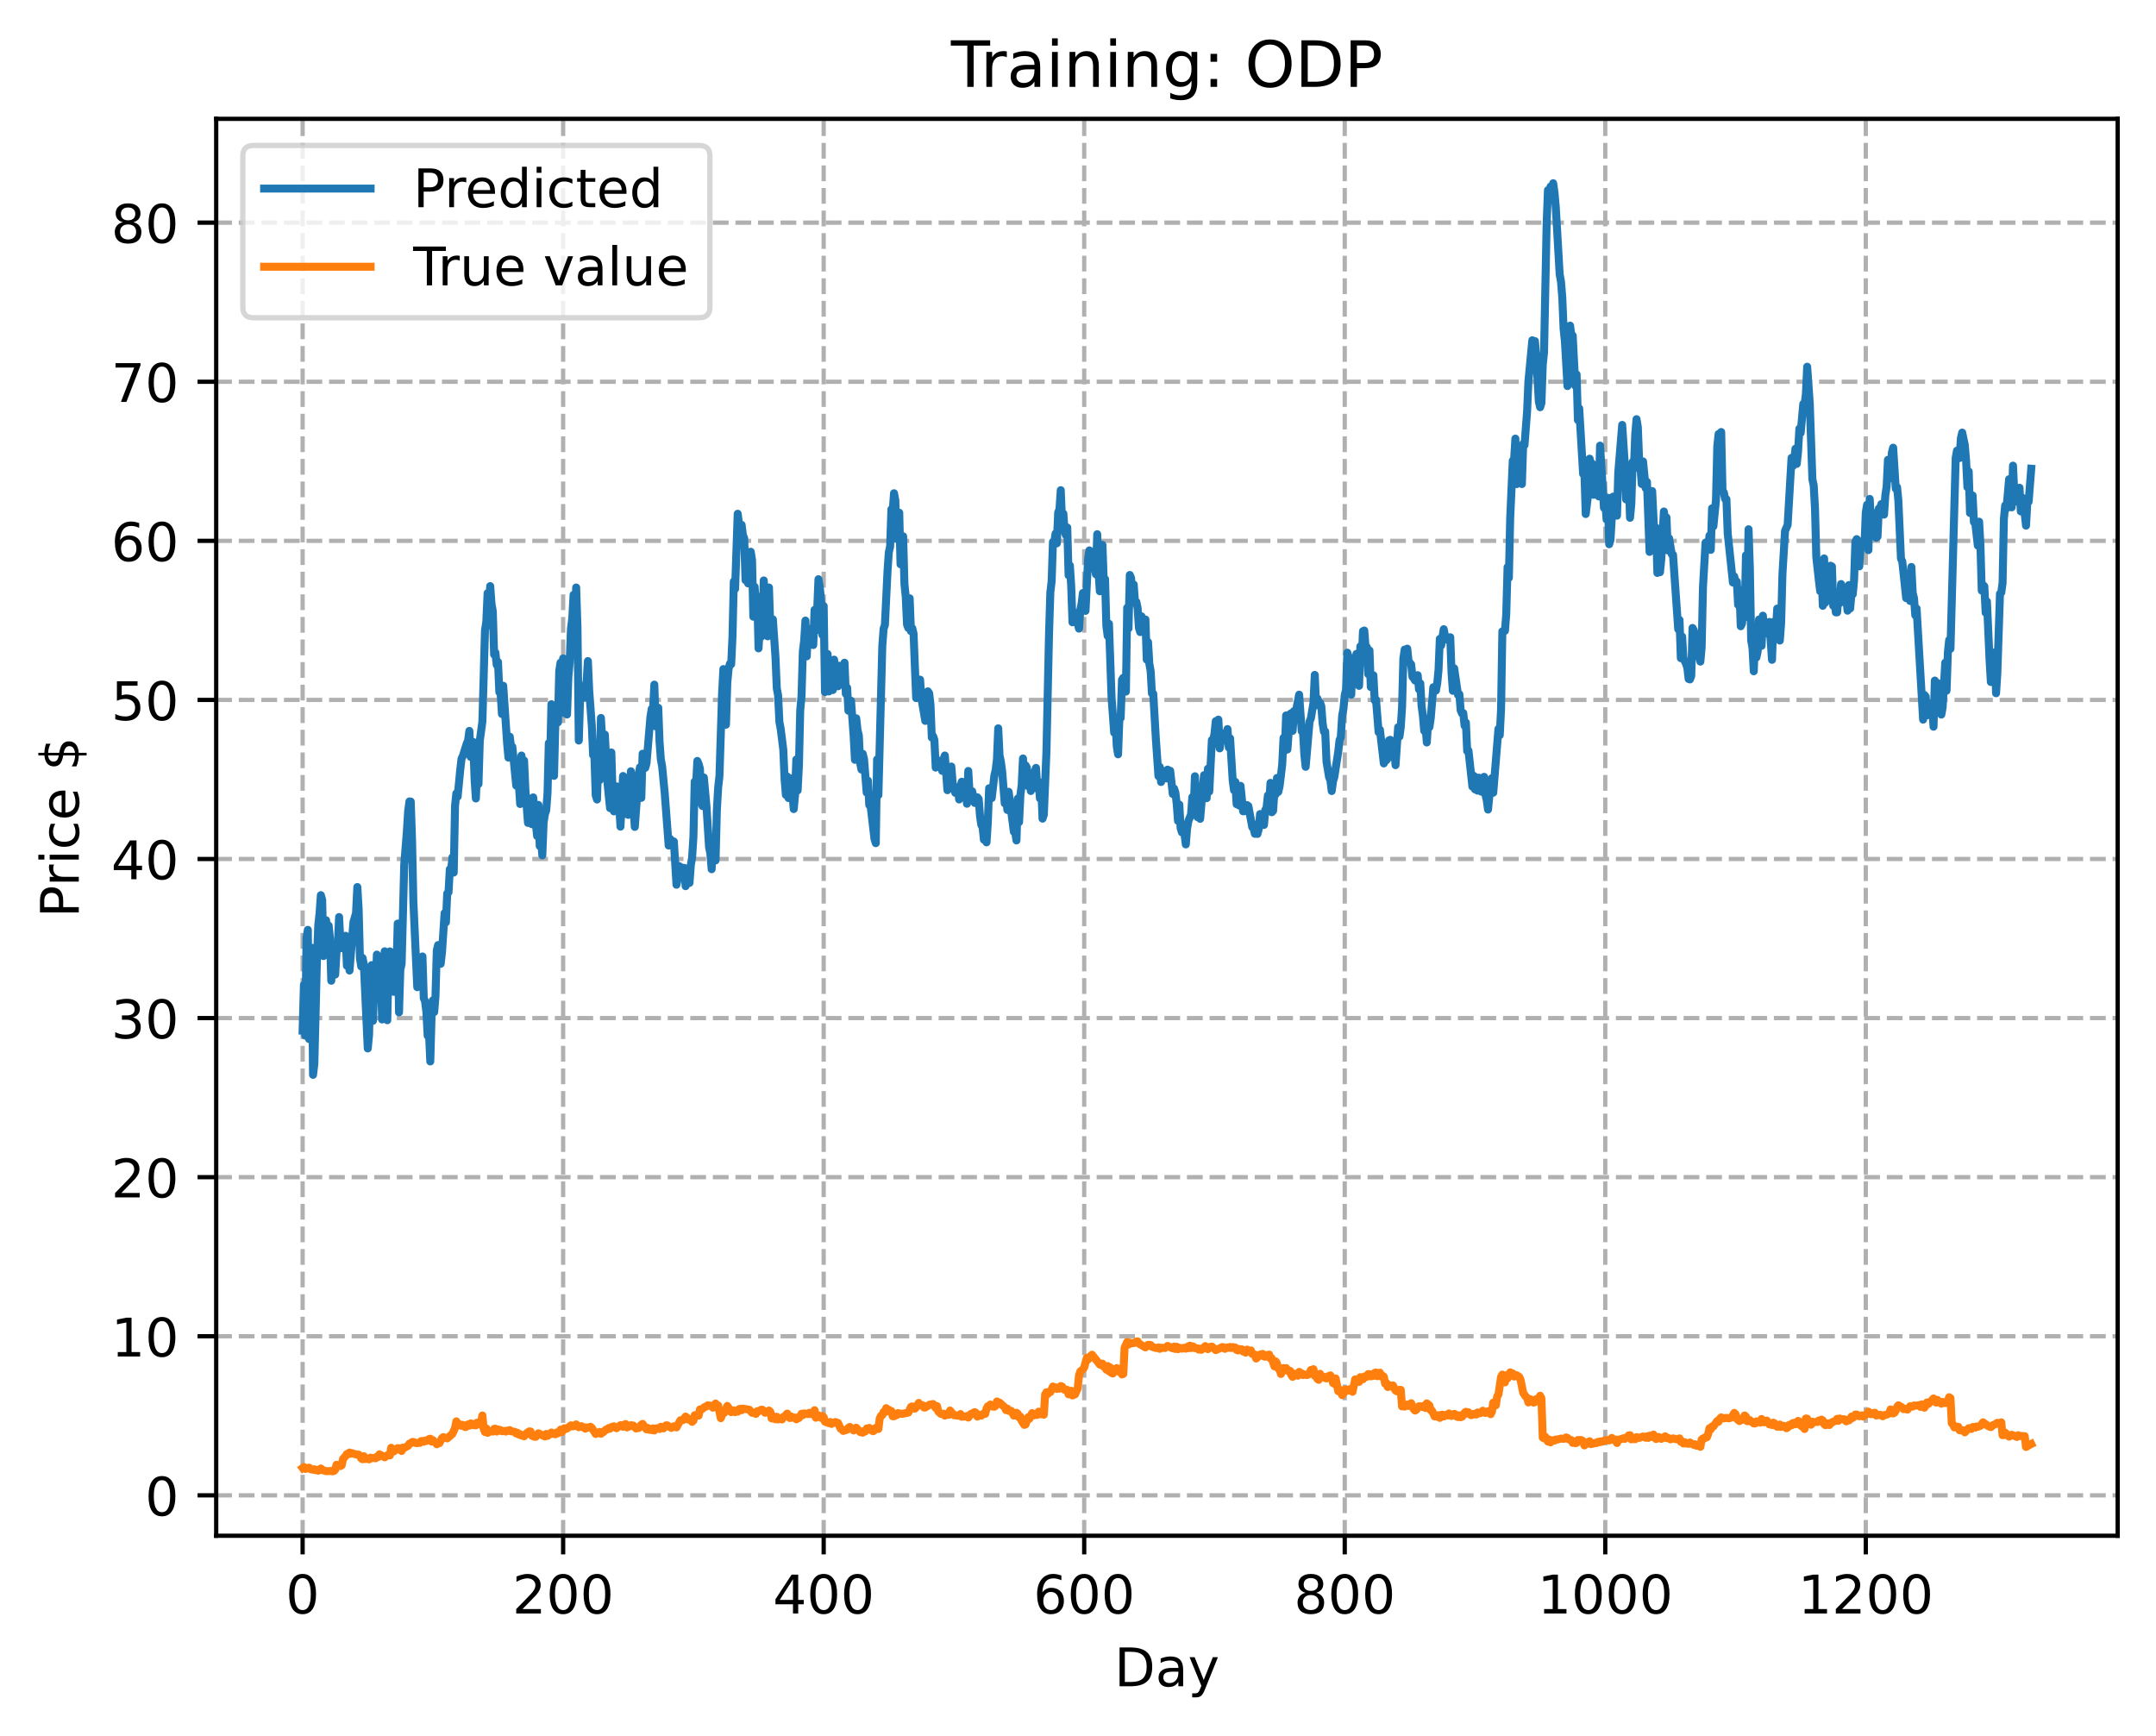 <?xml version="1.0" encoding="utf-8" standalone="no"?>
<!DOCTYPE svg PUBLIC "-//W3C//DTD SVG 1.1//EN"
  "http://www.w3.org/Graphics/SVG/1.1/DTD/svg11.dtd">
<!-- Created with matplotlib (https://matplotlib.org/) -->
<svg height="325.986pt" version="1.1" viewBox="0 0 404.923 325.986" width="404.923pt" xmlns="http://www.w3.org/2000/svg" xmlns:xlink="http://www.w3.org/1999/xlink">
 <defs>
  <style type="text/css">
*{stroke-linecap:butt;stroke-linejoin:round;}
  </style>
 </defs>
 <g id="figure_1">
  <g id="patch_1">
   <path d="M 0 325.986 
L 404.923 325.986 
L 404.923 0 
L 0 0 
z
" style="fill:#ffffff;"/>
  </g>
  <g id="axes_1">
   <g id="patch_2">
    <path d="M 40.603 288.43 
L 397.723 288.43 
L 397.723 22.318 
L 40.603 22.318 
z
" style="fill:#ffffff;"/>
   </g>
   <g id="matplotlib.axis_1">
    <g id="xtick_1">
     <g id="line2d_1">
      <path clip-path="url(#pc7b13bcaf5)" d="M 56.836 288.43 
L 56.836 22.318 
" style="fill:none;stroke:#b0b0b0;stroke-dasharray:2.96,1.28;stroke-dashoffset:0;stroke-width:0.8;"/>
     </g>
     <g id="line2d_2">
      <defs>
       <path d="M 0 0 
L 0 3.5 
" id="m3693e96a0f" style="stroke:#000000;stroke-width:0.8;"/>
      </defs>
      <g>
       <use style="stroke:#000000;stroke-width:0.8;" x="56.836" xlink:href="#m3693e96a0f" y="288.43"/>
      </g>
     </g>
     <g id="text_1">
      <!-- 0 -->
      <defs>
       <path d="M 31.781 66.406 
Q 24.172 66.406 20.328 58.906 
Q 16.5 51.422 16.5 36.375 
Q 16.5 21.391 20.328 13.891 
Q 24.172 6.391 31.781 6.391 
Q 39.453 6.391 43.281 13.891 
Q 47.125 21.391 47.125 36.375 
Q 47.125 51.422 43.281 58.906 
Q 39.453 66.406 31.781 66.406 
z
M 31.781 74.219 
Q 44.047 74.219 50.516 64.516 
Q 56.984 54.828 56.984 36.375 
Q 56.984 17.969 50.516 8.266 
Q 44.047 -1.422 31.781 -1.422 
Q 19.531 -1.422 13.062 8.266 
Q 6.594 17.969 6.594 36.375 
Q 6.594 54.828 13.062 64.516 
Q 19.531 74.219 31.781 74.219 
z
" id="DejaVuSans-48"/>
      </defs>
      <g transform="translate(53.655 303.029)scale(0.1 -0.1)">
       <use xlink:href="#DejaVuSans-48"/>
      </g>
     </g>
    </g>
    <g id="xtick_2">
     <g id="line2d_3">
      <path clip-path="url(#pc7b13bcaf5)" d="M 105.766 288.43 
L 105.766 22.318 
" style="fill:none;stroke:#b0b0b0;stroke-dasharray:2.96,1.28;stroke-dashoffset:0;stroke-width:0.8;"/>
     </g>
     <g id="line2d_4">
      <g>
       <use style="stroke:#000000;stroke-width:0.8;" x="105.766" xlink:href="#m3693e96a0f" y="288.43"/>
      </g>
     </g>
     <g id="text_2">
      <!-- 200 -->
      <defs>
       <path d="M 19.188 8.297 
L 53.609 8.297 
L 53.609 0 
L 7.328 0 
L 7.328 8.297 
Q 12.938 14.109 22.625 23.891 
Q 32.328 33.688 34.812 36.531 
Q 39.547 41.844 41.422 45.531 
Q 43.312 49.219 43.312 52.781 
Q 43.312 58.594 39.234 62.25 
Q 35.156 65.922 28.609 65.922 
Q 23.969 65.922 18.812 64.312 
Q 13.672 62.703 7.812 59.422 
L 7.812 69.391 
Q 13.766 71.781 18.938 73 
Q 24.125 74.219 28.422 74.219 
Q 39.75 74.219 46.484 68.547 
Q 53.219 62.891 53.219 53.422 
Q 53.219 48.922 51.531 44.891 
Q 49.859 40.875 45.406 35.406 
Q 44.188 33.984 37.641 27.219 
Q 31.109 20.453 19.188 8.297 
z
" id="DejaVuSans-50"/>
      </defs>
      <g transform="translate(96.223 303.029)scale(0.1 -0.1)">
       <use xlink:href="#DejaVuSans-50"/>
       <use x="63.623" xlink:href="#DejaVuSans-48"/>
       <use x="127.246" xlink:href="#DejaVuSans-48"/>
      </g>
     </g>
    </g>
    <g id="xtick_3">
     <g id="line2d_5">
      <path clip-path="url(#pc7b13bcaf5)" d="M 154.697 288.43 
L 154.697 22.318 
" style="fill:none;stroke:#b0b0b0;stroke-dasharray:2.96,1.28;stroke-dashoffset:0;stroke-width:0.8;"/>
     </g>
     <g id="line2d_6">
      <g>
       <use style="stroke:#000000;stroke-width:0.8;" x="154.697" xlink:href="#m3693e96a0f" y="288.43"/>
      </g>
     </g>
     <g id="text_3">
      <!-- 400 -->
      <defs>
       <path d="M 37.797 64.312 
L 12.891 25.391 
L 37.797 25.391 
z
M 35.203 72.906 
L 47.609 72.906 
L 47.609 25.391 
L 58.016 25.391 
L 58.016 17.188 
L 47.609 17.188 
L 47.609 0 
L 37.797 0 
L 37.797 17.188 
L 4.891 17.188 
L 4.891 26.703 
z
" id="DejaVuSans-52"/>
      </defs>
      <g transform="translate(145.153 303.029)scale(0.1 -0.1)">
       <use xlink:href="#DejaVuSans-52"/>
       <use x="63.623" xlink:href="#DejaVuSans-48"/>
       <use x="127.246" xlink:href="#DejaVuSans-48"/>
      </g>
     </g>
    </g>
    <g id="xtick_4">
     <g id="line2d_7">
      <path clip-path="url(#pc7b13bcaf5)" d="M 203.628 288.43 
L 203.628 22.318 
" style="fill:none;stroke:#b0b0b0;stroke-dasharray:2.96,1.28;stroke-dashoffset:0;stroke-width:0.8;"/>
     </g>
     <g id="line2d_8">
      <g>
       <use style="stroke:#000000;stroke-width:0.8;" x="203.628" xlink:href="#m3693e96a0f" y="288.43"/>
      </g>
     </g>
     <g id="text_4">
      <!-- 600 -->
      <defs>
       <path d="M 33.016 40.375 
Q 26.375 40.375 22.484 35.828 
Q 18.609 31.297 18.609 23.391 
Q 18.609 15.531 22.484 10.953 
Q 26.375 6.391 33.016 6.391 
Q 39.656 6.391 43.531 10.953 
Q 47.406 15.531 47.406 23.391 
Q 47.406 31.297 43.531 35.828 
Q 39.656 40.375 33.016 40.375 
z
M 52.594 71.297 
L 52.594 62.312 
Q 48.875 64.062 45.094 64.984 
Q 41.312 65.922 37.594 65.922 
Q 27.828 65.922 22.672 59.328 
Q 17.531 52.734 16.797 39.406 
Q 19.672 43.656 24.016 45.922 
Q 28.375 48.188 33.594 48.188 
Q 44.578 48.188 50.953 41.516 
Q 57.328 34.859 57.328 23.391 
Q 57.328 12.156 50.688 5.359 
Q 44.047 -1.422 33.016 -1.422 
Q 20.359 -1.422 13.672 8.266 
Q 6.984 17.969 6.984 36.375 
Q 6.984 53.656 15.188 63.938 
Q 23.391 74.219 37.203 74.219 
Q 40.922 74.219 44.703 73.484 
Q 48.484 72.75 52.594 71.297 
z
" id="DejaVuSans-54"/>
      </defs>
      <g transform="translate(194.084 303.029)scale(0.1 -0.1)">
       <use xlink:href="#DejaVuSans-54"/>
       <use x="63.623" xlink:href="#DejaVuSans-48"/>
       <use x="127.246" xlink:href="#DejaVuSans-48"/>
      </g>
     </g>
    </g>
    <g id="xtick_5">
     <g id="line2d_9">
      <path clip-path="url(#pc7b13bcaf5)" d="M 252.558 288.43 
L 252.558 22.318 
" style="fill:none;stroke:#b0b0b0;stroke-dasharray:2.96,1.28;stroke-dashoffset:0;stroke-width:0.8;"/>
     </g>
     <g id="line2d_10">
      <g>
       <use style="stroke:#000000;stroke-width:0.8;" x="252.558" xlink:href="#m3693e96a0f" y="288.43"/>
      </g>
     </g>
     <g id="text_5">
      <!-- 800 -->
      <defs>
       <path d="M 31.781 34.625 
Q 24.75 34.625 20.719 30.859 
Q 16.703 27.094 16.703 20.516 
Q 16.703 13.922 20.719 10.156 
Q 24.75 6.391 31.781 6.391 
Q 38.812 6.391 42.859 10.172 
Q 46.922 13.969 46.922 20.516 
Q 46.922 27.094 42.891 30.859 
Q 38.875 34.625 31.781 34.625 
z
M 21.922 38.812 
Q 15.578 40.375 12.031 44.719 
Q 8.5 49.078 8.5 55.328 
Q 8.5 64.062 14.719 69.141 
Q 20.953 74.219 31.781 74.219 
Q 42.672 74.219 48.875 69.141 
Q 55.078 64.062 55.078 55.328 
Q 55.078 49.078 51.531 44.719 
Q 48 40.375 41.703 38.812 
Q 48.828 37.156 52.797 32.312 
Q 56.781 27.484 56.781 20.516 
Q 56.781 9.906 50.312 4.234 
Q 43.844 -1.422 31.781 -1.422 
Q 19.734 -1.422 13.25 4.234 
Q 6.781 9.906 6.781 20.516 
Q 6.781 27.484 10.781 32.312 
Q 14.797 37.156 21.922 38.812 
z
M 18.312 54.391 
Q 18.312 48.734 21.844 45.562 
Q 25.391 42.391 31.781 42.391 
Q 38.141 42.391 41.719 45.562 
Q 45.312 48.734 45.312 54.391 
Q 45.312 60.062 41.719 63.234 
Q 38.141 66.406 31.781 66.406 
Q 25.391 66.406 21.844 63.234 
Q 18.312 60.062 18.312 54.391 
z
" id="DejaVuSans-56"/>
      </defs>
      <g transform="translate(243.015 303.029)scale(0.1 -0.1)">
       <use xlink:href="#DejaVuSans-56"/>
       <use x="63.623" xlink:href="#DejaVuSans-48"/>
       <use x="127.246" xlink:href="#DejaVuSans-48"/>
      </g>
     </g>
    </g>
    <g id="xtick_6">
     <g id="line2d_11">
      <path clip-path="url(#pc7b13bcaf5)" d="M 301.489 288.43 
L 301.489 22.318 
" style="fill:none;stroke:#b0b0b0;stroke-dasharray:2.96,1.28;stroke-dashoffset:0;stroke-width:0.8;"/>
     </g>
     <g id="line2d_12">
      <g>
       <use style="stroke:#000000;stroke-width:0.8;" x="301.489" xlink:href="#m3693e96a0f" y="288.43"/>
      </g>
     </g>
     <g id="text_6">
      <!-- 1000 -->
      <defs>
       <path d="M 12.406 8.297 
L 28.516 8.297 
L 28.516 63.922 
L 10.984 60.406 
L 10.984 69.391 
L 28.422 72.906 
L 38.281 72.906 
L 38.281 8.297 
L 54.391 8.297 
L 54.391 0 
L 12.406 0 
z
" id="DejaVuSans-49"/>
      </defs>
      <g transform="translate(288.764 303.029)scale(0.1 -0.1)">
       <use xlink:href="#DejaVuSans-49"/>
       <use x="63.623" xlink:href="#DejaVuSans-48"/>
       <use x="127.246" xlink:href="#DejaVuSans-48"/>
       <use x="190.869" xlink:href="#DejaVuSans-48"/>
      </g>
     </g>
    </g>
    <g id="xtick_7">
     <g id="line2d_13">
      <path clip-path="url(#pc7b13bcaf5)" d="M 350.419 288.43 
L 350.419 22.318 
" style="fill:none;stroke:#b0b0b0;stroke-dasharray:2.96,1.28;stroke-dashoffset:0;stroke-width:0.8;"/>
     </g>
     <g id="line2d_14">
      <g>
       <use style="stroke:#000000;stroke-width:0.8;" x="350.419" xlink:href="#m3693e96a0f" y="288.43"/>
      </g>
     </g>
     <g id="text_7">
      <!-- 1200 -->
      <g transform="translate(337.694 303.029)scale(0.1 -0.1)">
       <use xlink:href="#DejaVuSans-49"/>
       <use x="63.623" xlink:href="#DejaVuSans-50"/>
       <use x="127.246" xlink:href="#DejaVuSans-48"/>
       <use x="190.869" xlink:href="#DejaVuSans-48"/>
      </g>
     </g>
    </g>
    <g id="text_8">
     <!-- Day -->
     <defs>
      <path d="M 19.672 64.797 
L 19.672 8.109 
L 31.594 8.109 
Q 46.688 8.109 53.688 14.938 
Q 60.688 21.781 60.688 36.531 
Q 60.688 51.172 53.688 57.984 
Q 46.688 64.797 31.594 64.797 
z
M 9.812 72.906 
L 30.078 72.906 
Q 51.266 72.906 61.172 64.094 
Q 71.094 55.281 71.094 36.531 
Q 71.094 17.672 61.125 8.828 
Q 51.172 0 30.078 0 
L 9.812 0 
z
" id="DejaVuSans-68"/>
      <path d="M 34.281 27.484 
Q 23.391 27.484 19.188 25 
Q 14.984 22.516 14.984 16.5 
Q 14.984 11.719 18.141 8.906 
Q 21.297 6.109 26.703 6.109 
Q 34.188 6.109 38.703 11.406 
Q 43.219 16.703 43.219 25.484 
L 43.219 27.484 
z
M 52.203 31.203 
L 52.203 0 
L 43.219 0 
L 43.219 8.297 
Q 40.141 3.328 35.547 0.953 
Q 30.953 -1.422 24.312 -1.422 
Q 15.922 -1.422 10.953 3.297 
Q 6 8.016 6 15.922 
Q 6 25.141 12.172 29.828 
Q 18.359 34.516 30.609 34.516 
L 43.219 34.516 
L 43.219 35.406 
Q 43.219 41.609 39.141 45 
Q 35.062 48.391 27.688 48.391 
Q 23 48.391 18.547 47.266 
Q 14.109 46.141 10.016 43.891 
L 10.016 52.203 
Q 14.938 54.109 19.578 55.047 
Q 24.219 56 28.609 56 
Q 40.484 56 46.344 49.844 
Q 52.203 43.703 52.203 31.203 
z
" id="DejaVuSans-97"/>
      <path d="M 32.172 -5.078 
Q 28.375 -14.844 24.75 -17.812 
Q 21.141 -20.797 15.094 -20.797 
L 7.906 -20.797 
L 7.906 -13.281 
L 13.188 -13.281 
Q 16.891 -13.281 18.938 -11.516 
Q 21 -9.766 23.484 -3.219 
L 25.094 0.875 
L 2.984 54.688 
L 12.5 54.688 
L 29.594 11.922 
L 46.688 54.688 
L 56.203 54.688 
z
" id="DejaVuSans-121"/>
     </defs>
     <g transform="translate(209.29 316.707)scale(0.1 -0.1)">
      <use xlink:href="#DejaVuSans-68"/>
      <use x="77.002" xlink:href="#DejaVuSans-97"/>
      <use x="138.281" xlink:href="#DejaVuSans-121"/>
     </g>
    </g>
   </g>
   <g id="matplotlib.axis_2">
    <g id="ytick_1">
     <g id="line2d_15">
      <path clip-path="url(#pc7b13bcaf5)" d="M 40.603 280.846 
L 397.723 280.846 
" style="fill:none;stroke:#b0b0b0;stroke-dasharray:2.96,1.28;stroke-dashoffset:0;stroke-width:0.8;"/>
     </g>
     <g id="line2d_16">
      <defs>
       <path d="M 0 0 
L -3.5 0 
" id="m32bd0a5be0" style="stroke:#000000;stroke-width:0.8;"/>
      </defs>
      <g>
       <use style="stroke:#000000;stroke-width:0.8;" x="40.603" xlink:href="#m32bd0a5be0" y="280.846"/>
      </g>
     </g>
     <g id="text_9">
      <!-- 0 -->
      <g transform="translate(27.241 284.645)scale(0.1 -0.1)">
       <use xlink:href="#DejaVuSans-48"/>
      </g>
     </g>
    </g>
    <g id="ytick_2">
     <g id="line2d_17">
      <path clip-path="url(#pc7b13bcaf5)" d="M 40.603 250.967 
L 397.723 250.967 
" style="fill:none;stroke:#b0b0b0;stroke-dasharray:2.96,1.28;stroke-dashoffset:0;stroke-width:0.8;"/>
     </g>
     <g id="line2d_18">
      <g>
       <use style="stroke:#000000;stroke-width:0.8;" x="40.603" xlink:href="#m32bd0a5be0" y="250.967"/>
      </g>
     </g>
     <g id="text_10">
      <!-- 10 -->
      <g transform="translate(20.878 254.766)scale(0.1 -0.1)">
       <use xlink:href="#DejaVuSans-49"/>
       <use x="63.623" xlink:href="#DejaVuSans-48"/>
      </g>
     </g>
    </g>
    <g id="ytick_3">
     <g id="line2d_19">
      <path clip-path="url(#pc7b13bcaf5)" d="M 40.603 221.088 
L 397.723 221.088 
" style="fill:none;stroke:#b0b0b0;stroke-dasharray:2.96,1.28;stroke-dashoffset:0;stroke-width:0.8;"/>
     </g>
     <g id="line2d_20">
      <g>
       <use style="stroke:#000000;stroke-width:0.8;" x="40.603" xlink:href="#m32bd0a5be0" y="221.088"/>
      </g>
     </g>
     <g id="text_11">
      <!-- 20 -->
      <g transform="translate(20.878 224.887)scale(0.1 -0.1)">
       <use xlink:href="#DejaVuSans-50"/>
       <use x="63.623" xlink:href="#DejaVuSans-48"/>
      </g>
     </g>
    </g>
    <g id="ytick_4">
     <g id="line2d_21">
      <path clip-path="url(#pc7b13bcaf5)" d="M 40.603 191.209 
L 397.723 191.209 
" style="fill:none;stroke:#b0b0b0;stroke-dasharray:2.96,1.28;stroke-dashoffset:0;stroke-width:0.8;"/>
     </g>
     <g id="line2d_22">
      <g>
       <use style="stroke:#000000;stroke-width:0.8;" x="40.603" xlink:href="#m32bd0a5be0" y="191.209"/>
      </g>
     </g>
     <g id="text_12">
      <!-- 30 -->
      <defs>
       <path d="M 40.578 39.312 
Q 47.656 37.797 51.625 33 
Q 55.609 28.219 55.609 21.188 
Q 55.609 10.406 48.188 4.484 
Q 40.766 -1.422 27.094 -1.422 
Q 22.516 -1.422 17.656 -0.516 
Q 12.797 0.391 7.625 2.203 
L 7.625 11.719 
Q 11.719 9.328 16.594 8.109 
Q 21.484 6.891 26.812 6.891 
Q 36.078 6.891 40.938 10.547 
Q 45.797 14.203 45.797 21.188 
Q 45.797 27.641 41.281 31.266 
Q 36.766 34.906 28.719 34.906 
L 20.219 34.906 
L 20.219 43.016 
L 29.109 43.016 
Q 36.375 43.016 40.234 45.922 
Q 44.094 48.828 44.094 54.297 
Q 44.094 59.906 40.109 62.906 
Q 36.141 65.922 28.719 65.922 
Q 24.656 65.922 20.016 65.031 
Q 15.375 64.156 9.812 62.312 
L 9.812 71.094 
Q 15.438 72.656 20.344 73.438 
Q 25.25 74.219 29.594 74.219 
Q 40.828 74.219 47.359 69.109 
Q 53.906 64.016 53.906 55.328 
Q 53.906 49.266 50.438 45.094 
Q 46.969 40.922 40.578 39.312 
z
" id="DejaVuSans-51"/>
      </defs>
      <g transform="translate(20.878 195.009)scale(0.1 -0.1)">
       <use xlink:href="#DejaVuSans-51"/>
       <use x="63.623" xlink:href="#DejaVuSans-48"/>
      </g>
     </g>
    </g>
    <g id="ytick_5">
     <g id="line2d_23">
      <path clip-path="url(#pc7b13bcaf5)" d="M 40.603 161.33 
L 397.723 161.33 
" style="fill:none;stroke:#b0b0b0;stroke-dasharray:2.96,1.28;stroke-dashoffset:0;stroke-width:0.8;"/>
     </g>
     <g id="line2d_24">
      <g>
       <use style="stroke:#000000;stroke-width:0.8;" x="40.603" xlink:href="#m32bd0a5be0" y="161.33"/>
      </g>
     </g>
     <g id="text_13">
      <!-- 40 -->
      <g transform="translate(20.878 165.13)scale(0.1 -0.1)">
       <use xlink:href="#DejaVuSans-52"/>
       <use x="63.623" xlink:href="#DejaVuSans-48"/>
      </g>
     </g>
    </g>
    <g id="ytick_6">
     <g id="line2d_25">
      <path clip-path="url(#pc7b13bcaf5)" d="M 40.603 131.452 
L 397.723 131.452 
" style="fill:none;stroke:#b0b0b0;stroke-dasharray:2.96,1.28;stroke-dashoffset:0;stroke-width:0.8;"/>
     </g>
     <g id="line2d_26">
      <g>
       <use style="stroke:#000000;stroke-width:0.8;" x="40.603" xlink:href="#m32bd0a5be0" y="131.452"/>
      </g>
     </g>
     <g id="text_14">
      <!-- 50 -->
      <defs>
       <path d="M 10.797 72.906 
L 49.516 72.906 
L 49.516 64.594 
L 19.828 64.594 
L 19.828 46.734 
Q 21.969 47.469 24.109 47.828 
Q 26.266 48.188 28.422 48.188 
Q 40.625 48.188 47.75 41.5 
Q 54.891 34.812 54.891 23.391 
Q 54.891 11.625 47.562 5.094 
Q 40.234 -1.422 26.906 -1.422 
Q 22.312 -1.422 17.547 -0.641 
Q 12.797 0.141 7.719 1.703 
L 7.719 11.625 
Q 12.109 9.234 16.797 8.062 
Q 21.484 6.891 26.703 6.891 
Q 35.156 6.891 40.078 11.328 
Q 45.016 15.766 45.016 23.391 
Q 45.016 31 40.078 35.438 
Q 35.156 39.891 26.703 39.891 
Q 22.75 39.891 18.812 39.016 
Q 14.891 38.141 10.797 36.281 
z
" id="DejaVuSans-53"/>
      </defs>
      <g transform="translate(20.878 135.251)scale(0.1 -0.1)">
       <use xlink:href="#DejaVuSans-53"/>
       <use x="63.623" xlink:href="#DejaVuSans-48"/>
      </g>
     </g>
    </g>
    <g id="ytick_7">
     <g id="line2d_27">
      <path clip-path="url(#pc7b13bcaf5)" d="M 40.603 101.573 
L 397.723 101.573 
" style="fill:none;stroke:#b0b0b0;stroke-dasharray:2.96,1.28;stroke-dashoffset:0;stroke-width:0.8;"/>
     </g>
     <g id="line2d_28">
      <g>
       <use style="stroke:#000000;stroke-width:0.8;" x="40.603" xlink:href="#m32bd0a5be0" y="101.573"/>
      </g>
     </g>
     <g id="text_15">
      <!-- 60 -->
      <g transform="translate(20.878 105.372)scale(0.1 -0.1)">
       <use xlink:href="#DejaVuSans-54"/>
       <use x="63.623" xlink:href="#DejaVuSans-48"/>
      </g>
     </g>
    </g>
    <g id="ytick_8">
     <g id="line2d_29">
      <path clip-path="url(#pc7b13bcaf5)" d="M 40.603 71.694 
L 397.723 71.694 
" style="fill:none;stroke:#b0b0b0;stroke-dasharray:2.96,1.28;stroke-dashoffset:0;stroke-width:0.8;"/>
     </g>
     <g id="line2d_30">
      <g>
       <use style="stroke:#000000;stroke-width:0.8;" x="40.603" xlink:href="#m32bd0a5be0" y="71.694"/>
      </g>
     </g>
     <g id="text_16">
      <!-- 70 -->
      <defs>
       <path d="M 8.203 72.906 
L 55.078 72.906 
L 55.078 68.703 
L 28.609 0 
L 18.312 0 
L 43.219 64.594 
L 8.203 64.594 
z
" id="DejaVuSans-55"/>
      </defs>
      <g transform="translate(20.878 75.493)scale(0.1 -0.1)">
       <use xlink:href="#DejaVuSans-55"/>
       <use x="63.623" xlink:href="#DejaVuSans-48"/>
      </g>
     </g>
    </g>
    <g id="ytick_9">
     <g id="line2d_31">
      <path clip-path="url(#pc7b13bcaf5)" d="M 40.603 41.815 
L 397.723 41.815 
" style="fill:none;stroke:#b0b0b0;stroke-dasharray:2.96,1.28;stroke-dashoffset:0;stroke-width:0.8;"/>
     </g>
     <g id="line2d_32">
      <g>
       <use style="stroke:#000000;stroke-width:0.8;" x="40.603" xlink:href="#m32bd0a5be0" y="41.815"/>
      </g>
     </g>
     <g id="text_17">
      <!-- 80 -->
      <g transform="translate(20.878 45.614)scale(0.1 -0.1)">
       <use xlink:href="#DejaVuSans-56"/>
       <use x="63.623" xlink:href="#DejaVuSans-48"/>
      </g>
     </g>
    </g>
    <g id="text_18">
     <!-- Price $ -->
     <defs>
      <path d="M 19.672 64.797 
L 19.672 37.406 
L 32.078 37.406 
Q 38.969 37.406 42.719 40.969 
Q 46.484 44.531 46.484 51.125 
Q 46.484 57.672 42.719 61.234 
Q 38.969 64.797 32.078 64.797 
z
M 9.812 72.906 
L 32.078 72.906 
Q 44.344 72.906 50.609 67.359 
Q 56.891 61.812 56.891 51.125 
Q 56.891 40.328 50.609 34.812 
Q 44.344 29.297 32.078 29.297 
L 19.672 29.297 
L 19.672 0 
L 9.812 0 
z
" id="DejaVuSans-80"/>
      <path d="M 41.109 46.297 
Q 39.594 47.172 37.812 47.578 
Q 36.031 48 33.891 48 
Q 26.266 48 22.188 43.047 
Q 18.109 38.094 18.109 28.812 
L 18.109 0 
L 9.078 0 
L 9.078 54.688 
L 18.109 54.688 
L 18.109 46.188 
Q 20.953 51.172 25.484 53.578 
Q 30.031 56 36.531 56 
Q 37.453 56 38.578 55.875 
Q 39.703 55.766 41.062 55.516 
z
" id="DejaVuSans-114"/>
      <path d="M 9.422 54.688 
L 18.406 54.688 
L 18.406 0 
L 9.422 0 
z
M 9.422 75.984 
L 18.406 75.984 
L 18.406 64.594 
L 9.422 64.594 
z
" id="DejaVuSans-105"/>
      <path d="M 48.781 52.594 
L 48.781 44.188 
Q 44.969 46.297 41.141 47.344 
Q 37.312 48.391 33.406 48.391 
Q 24.656 48.391 19.812 42.844 
Q 14.984 37.312 14.984 27.297 
Q 14.984 17.281 19.812 11.734 
Q 24.656 6.203 33.406 6.203 
Q 37.312 6.203 41.141 7.25 
Q 44.969 8.297 48.781 10.406 
L 48.781 2.094 
Q 45.016 0.344 40.984 -0.531 
Q 36.969 -1.422 32.422 -1.422 
Q 20.062 -1.422 12.781 6.344 
Q 5.516 14.109 5.516 27.297 
Q 5.516 40.672 12.859 48.328 
Q 20.219 56 33.016 56 
Q 37.156 56 41.109 55.141 
Q 45.062 54.297 48.781 52.594 
z
" id="DejaVuSans-99"/>
      <path d="M 56.203 29.594 
L 56.203 25.203 
L 14.891 25.203 
Q 15.484 15.922 20.484 11.062 
Q 25.484 6.203 34.422 6.203 
Q 39.594 6.203 44.453 7.469 
Q 49.312 8.734 54.109 11.281 
L 54.109 2.781 
Q 49.266 0.734 44.188 -0.344 
Q 39.109 -1.422 33.891 -1.422 
Q 20.797 -1.422 13.156 6.188 
Q 5.516 13.812 5.516 26.812 
Q 5.516 40.234 12.766 48.109 
Q 20.016 56 32.328 56 
Q 43.359 56 49.781 48.891 
Q 56.203 41.797 56.203 29.594 
z
M 47.219 32.234 
Q 47.125 39.594 43.094 43.984 
Q 39.062 48.391 32.422 48.391 
Q 24.906 48.391 20.391 44.141 
Q 15.875 39.891 15.188 32.172 
z
" id="DejaVuSans-101"/>
      <path id="DejaVuSans-32"/>
      <path d="M 33.797 -14.703 
L 28.906 -14.703 
L 28.859 0 
Q 23.734 0.094 18.609 1.188 
Q 13.484 2.297 8.297 4.5 
L 8.297 13.281 
Q 13.281 10.156 18.375 8.562 
Q 23.484 6.984 28.906 6.938 
L 28.906 29.203 
Q 18.109 30.953 13.203 35.156 
Q 8.297 39.359 8.297 46.688 
Q 8.297 54.641 13.625 59.219 
Q 18.953 63.812 28.906 64.5 
L 28.906 75.984 
L 33.797 75.984 
L 33.797 64.656 
Q 38.328 64.453 42.578 63.688 
Q 46.828 62.938 50.875 61.625 
L 50.875 53.078 
Q 46.828 55.125 42.547 56.25 
Q 38.281 57.375 33.797 57.562 
L 33.797 36.719 
Q 44.875 35.016 50.094 30.609 
Q 55.328 26.219 55.328 18.609 
Q 55.328 10.359 49.781 5.594 
Q 44.234 0.828 33.797 0.094 
z
M 28.906 37.594 
L 28.906 57.625 
Q 23.25 56.984 20.266 54.391 
Q 17.281 51.812 17.281 47.516 
Q 17.281 43.312 20.031 40.969 
Q 22.797 38.625 28.906 37.594 
z
M 33.797 28.219 
L 33.797 7.078 
Q 39.984 7.906 43.141 10.594 
Q 46.297 13.281 46.297 17.672 
Q 46.297 21.969 43.281 24.5 
Q 40.281 27.047 33.797 28.219 
z
" id="DejaVuSans-36"/>
     </defs>
     <g transform="translate(14.798 172.342)rotate(-90)scale(0.1 -0.1)">
      <use xlink:href="#DejaVuSans-80"/>
      <use x="58.553" xlink:href="#DejaVuSans-114"/>
      <use x="99.666" xlink:href="#DejaVuSans-105"/>
      <use x="127.449" xlink:href="#DejaVuSans-99"/>
      <use x="182.43" xlink:href="#DejaVuSans-101"/>
      <use x="243.953" xlink:href="#DejaVuSans-32"/>
      <use x="275.74" xlink:href="#DejaVuSans-36"/>
     </g>
    </g>
   </g>
   <g id="line2d_33">
    <path clip-path="url(#pc7b13bcaf5)" d="M 56.836 193.563 
L 57.081 184.965 
L 57.325 194.5 
L 57.57 176.14 
L 57.814 174.636 
L 58.059 195.15 
L 58.304 190.011 
L 58.548 178.004 
L 58.793 201.868 
L 59.038 199.816 
L 59.527 180.176 
L 59.772 173.803 
L 60.016 171.539 
L 60.261 168.122 
L 60.506 168.981 
L 60.75 179.562 
L 61.24 172.83 
L 61.484 175.163 
L 61.729 173.841 
L 61.974 176.301 
L 62.218 184.195 
L 62.463 178.163 
L 62.708 177.66 
L 62.952 183.045 
L 63.197 178.86 
L 63.441 177.611 
L 63.686 172.23 
L 63.931 177.04 
L 64.175 178.068 
L 64.42 177.538 
L 64.665 178.253 
L 64.909 175.756 
L 65.154 181.39 
L 65.399 176.064 
L 65.643 182.282 
L 66.377 173.201 
L 66.867 171.493 
L 67.111 166.597 
L 67.356 170.694 
L 67.601 180.001 
L 67.845 181.516 
L 68.09 179.908 
L 68.335 181.139 
L 69.069 196.915 
L 69.313 194.377 
L 69.558 184.716 
L 69.802 181.257 
L 70.047 191.725 
L 70.292 184.838 
L 70.536 186.045 
L 70.781 179.287 
L 71.27 184.962 
L 71.515 182.195 
L 71.76 191.469 
L 72.249 178.67 
L 72.494 182.21 
L 72.738 191.613 
L 72.983 180.231 
L 73.228 178.683 
L 73.472 182.591 
L 73.717 178.982 
L 73.962 186.28 
L 74.206 179.893 
L 74.451 182.324 
L 74.696 173.459 
L 74.94 190.134 
L 75.185 182.112 
L 75.429 181.062 
L 75.919 162.415 
L 76.408 156.235 
L 76.653 152.374 
L 76.897 150.521 
L 77.142 150.546 
L 77.387 157.741 
L 77.631 169.204 
L 78.365 185.407 
L 78.61 181.069 
L 78.855 181.242 
L 79.099 184.44 
L 79.344 179.637 
L 79.589 187.472 
L 79.833 188.045 
L 80.078 190.042 
L 80.323 194.537 
L 80.567 193.991 
L 80.812 199.352 
L 81.056 190.671 
L 81.301 187.875 
L 81.546 190.077 
L 81.79 187.073 
L 82.035 178.522 
L 82.28 177.495 
L 82.524 180.541 
L 82.769 181.013 
L 83.014 178.8 
L 83.503 171.491 
L 83.748 173.23 
L 83.992 167.811 
L 84.237 167.576 
L 84.482 163.243 
L 84.726 163.531 
L 84.971 161.005 
L 85.216 163.879 
L 85.46 151.363 
L 85.705 149.011 
L 85.95 149.612 
L 86.439 144.579 
L 86.684 142.49 
L 86.928 141.986 
L 87.662 139.64 
L 87.907 139.109 
L 88.151 137.271 
L 88.396 142.164 
L 88.641 139.559 
L 88.885 139.35 
L 89.13 146.322 
L 89.375 149.965 
L 89.619 144.34 
L 89.864 147.251 
L 90.109 139.136 
L 90.598 135.525 
L 91.087 118.398 
L 91.332 116.799 
L 91.577 111.401 
L 91.821 114.182 
L 92.066 110.077 
L 92.311 113.409 
L 92.555 114.826 
L 92.8 122.934 
L 93.044 122.567 
L 93.289 124.882 
L 93.534 124.326 
L 93.778 130.005 
L 94.023 130.143 
L 94.268 134.105 
L 94.512 128.788 
L 95.246 139.645 
L 95.491 142.289 
L 95.736 138.348 
L 95.98 140.259 
L 96.225 140.253 
L 96.959 147.547 
L 97.204 143.796 
L 97.693 151.006 
L 97.938 141.9 
L 98.182 144.647 
L 98.427 142.836 
L 98.672 148.232 
L 99.161 154.553 
L 99.405 150.038 
L 99.65 149.998 
L 99.895 154.798 
L 100.139 149.759 
L 100.873 157.022 
L 101.118 151.174 
L 101.363 158.902 
L 101.607 157.513 
L 101.852 160.645 
L 102.097 154.483 
L 102.341 152.904 
L 102.586 152.197 
L 102.831 148.95 
L 103.075 139.566 
L 103.32 142.655 
L 103.565 132.255 
L 104.054 145.716 
L 104.299 135.791 
L 104.543 132.954 
L 104.788 135.672 
L 105.032 125.973 
L 105.277 124.45 
L 105.522 133.047 
L 105.766 123.653 
L 106.011 133.921 
L 106.256 126.259 
L 106.5 134.189 
L 106.745 127.191 
L 106.99 124.392 
L 107.234 118.119 
L 107.479 116.118 
L 107.724 111.706 
L 107.968 119.491 
L 108.213 110.341 
L 108.458 117.873 
L 108.702 139.087 
L 108.947 131.131 
L 109.192 131.086 
L 109.436 130.52 
L 109.681 131.025 
L 109.926 128.866 
L 110.17 128.01 
L 110.415 124.155 
L 110.66 129.689 
L 111.149 136.289 
L 111.393 141.831 
L 111.638 142.002 
L 111.883 149.367 
L 112.127 150.164 
L 112.372 141.742 
L 112.617 146.528 
L 112.861 134.84 
L 113.351 142.95 
L 113.595 137.956 
L 114.085 146.978 
L 114.574 151.782 
L 114.819 141.321 
L 115.063 149.545 
L 115.308 152.385 
L 115.553 150.603 
L 115.797 147.696 
L 116.042 152.098 
L 116.287 151.12 
L 116.531 155.253 
L 117.02 145.744 
L 117.265 151.104 
L 117.754 152.931 
L 117.999 153.038 
L 118.488 144.854 
L 118.733 151.073 
L 118.978 151.622 
L 119.222 155.304 
L 119.956 145.374 
L 120.201 144.091 
L 120.446 149.851 
L 120.69 141.562 
L 120.935 141.857 
L 121.18 144.218 
L 121.424 143.335 
L 122.158 134.629 
L 122.403 133.118 
L 122.648 133.564 
L 122.892 128.58 
L 123.137 136.41 
L 123.626 132.922 
L 123.871 139.314 
L 124.115 142.625 
L 124.36 143.979 
L 124.849 149.043 
L 125.583 158.801 
L 125.828 157.526 
L 126.073 158.086 
L 126.317 157.935 
L 126.562 158.054 
L 127.051 166.167 
L 127.296 164.967 
L 127.541 162.65 
L 127.785 163.572 
L 128.03 162.918 
L 128.275 164.711 
L 128.519 163.001 
L 128.764 166.434 
L 129.008 165.76 
L 129.253 165.623 
L 129.498 165.823 
L 129.742 162.503 
L 129.987 161.064 
L 130.232 157.214 
L 130.476 146.793 
L 130.721 147.655 
L 130.966 142.915 
L 131.21 143.473 
L 131.455 144.369 
L 131.7 150.718 
L 131.944 151.39 
L 132.189 146.018 
L 132.678 151.353 
L 133.168 159.086 
L 133.412 160.299 
L 133.657 163.25 
L 133.902 158.478 
L 134.146 157.557 
L 134.391 161.604 
L 134.636 152.144 
L 134.88 147.91 
L 135.125 145.726 
L 135.614 130.271 
L 135.859 125.659 
L 136.348 136.112 
L 136.593 128.237 
L 136.837 125.621 
L 137.082 124.657 
L 137.327 124.748 
L 137.571 119.539 
L 137.816 109.207 
L 138.061 110.598 
L 138.55 96.492 
L 139.039 100.265 
L 139.284 98.575 
L 139.529 100.528 
L 139.773 101.101 
L 140.018 108.969 
L 140.263 104.108 
L 140.507 109.575 
L 140.752 105.61 
L 140.996 103.622 
L 141.241 105.136 
L 141.486 115.83 
L 141.73 110.206 
L 141.975 114.138 
L 142.22 111.995 
L 142.464 121.775 
L 142.709 117.629 
L 142.954 119.598 
L 143.198 118.438 
L 143.443 109.016 
L 143.688 112.45 
L 143.932 111.731 
L 144.177 119.505 
L 144.422 110.343 
L 144.666 117.645 
L 144.911 118.097 
L 145.156 116.325 
L 145.645 123.445 
L 145.89 129.284 
L 146.134 130.558 
L 146.379 135.572 
L 146.624 136.888 
L 147.113 140.802 
L 147.357 146.413 
L 147.602 149.308 
L 147.847 145.834 
L 148.091 149.881 
L 148.581 146.197 
L 149.07 151.955 
L 149.315 149.381 
L 149.559 142.648 
L 149.804 148.455 
L 150.049 143.718 
L 150.293 133.438 
L 150.538 130.707 
L 150.783 122.33 
L 151.027 120.392 
L 151.272 116.553 
L 151.517 123.27 
L 151.761 118.487 
L 152.006 119.853 
L 152.251 118.123 
L 152.495 121.015 
L 152.74 121.147 
L 152.984 114.54 
L 153.229 118.436 
L 153.474 114.551 
L 153.718 108.787 
L 153.963 110.256 
L 154.208 112.739 
L 154.452 119.241 
L 154.697 113.816 
L 154.942 129.977 
L 155.186 127.753 
L 155.431 122.835 
L 155.676 129.862 
L 155.92 124.73 
L 156.165 125.972 
L 156.41 129.593 
L 156.654 123.892 
L 156.899 126.889 
L 157.144 127.356 
L 157.388 128.894 
L 157.633 125.033 
L 158.122 128.383 
L 158.612 124.466 
L 158.856 130.31 
L 159.101 129.158 
L 159.345 133.482 
L 159.835 131.607 
L 160.324 138.19 
L 160.569 142.706 
L 160.813 134.904 
L 161.058 137.155 
L 161.303 138.138 
L 161.547 143.311 
L 161.792 144.532 
L 162.037 141.576 
L 162.281 142.601 
L 162.771 148.856 
L 163.015 146.621 
L 163.26 151.21 
L 163.505 151.312 
L 164.239 157.588 
L 164.483 158.358 
L 164.728 142.64 
L 164.972 149.332 
L 165.706 121.344 
L 165.951 118.082 
L 166.196 117.383 
L 166.685 107.281 
L 166.93 103.74 
L 167.174 102.653 
L 167.419 95.634 
L 167.664 95.869 
L 167.908 92.636 
L 168.153 93.969 
L 168.398 101.186 
L 168.642 100.736 
L 168.887 96.293 
L 169.132 105.979 
L 169.376 100.737 
L 169.621 100.721 
L 169.866 109.712 
L 170.11 112.107 
L 170.355 117.316 
L 170.6 117.953 
L 170.844 112.365 
L 171.089 118.543 
L 171.333 117.99 
L 171.578 119.014 
L 172.067 131.114 
L 172.312 127.563 
L 172.557 128.833 
L 172.801 127.644 
L 173.046 131.091 
L 173.78 135.393 
L 174.025 134.385 
L 174.269 129.845 
L 174.514 130.213 
L 174.759 132.358 
L 175.003 138.523 
L 175.248 138.258 
L 175.493 138.996 
L 175.737 144.164 
L 176.227 143.138 
L 176.471 143.07 
L 176.716 142.844 
L 176.96 144.781 
L 177.205 142.589 
L 177.45 141.894 
L 177.939 148.408 
L 178.184 146.72 
L 178.428 147.127 
L 178.673 143.965 
L 178.918 147.058 
L 179.407 148.898 
L 179.652 148.107 
L 179.896 148.152 
L 180.141 150.149 
L 180.386 147.684 
L 180.63 146.82 
L 180.875 146.942 
L 181.12 148.319 
L 181.364 147.288 
L 181.609 150.956 
L 181.854 144.794 
L 182.098 148.907 
L 182.343 149.726 
L 182.588 148.608 
L 183.077 150.808 
L 183.321 150.037 
L 183.566 149.745 
L 183.811 150.069 
L 184.055 153.251 
L 184.3 154.927 
L 184.545 155.387 
L 184.789 157.715 
L 185.034 155.189 
L 185.279 158.207 
L 185.523 154.507 
L 185.768 148.04 
L 186.257 149.891 
L 186.747 145.695 
L 186.991 144.654 
L 187.236 142.671 
L 187.481 136.786 
L 187.725 141.879 
L 187.97 143.02 
L 188.215 144.839 
L 188.704 150.889 
L 188.948 149.871 
L 189.193 152.122 
L 189.438 148.714 
L 190.416 156.226 
L 190.661 156.243 
L 190.906 157.847 
L 191.15 149.984 
L 191.395 154.409 
L 191.64 149.331 
L 191.884 147.448 
L 192.129 142.447 
L 192.374 147.317 
L 192.618 143.744 
L 192.863 144.167 
L 193.108 147.667 
L 193.352 145.721 
L 193.597 148.562 
L 194.086 145.573 
L 194.575 144.218 
L 194.82 148.13 
L 195.065 146.833 
L 195.309 149.941 
L 195.554 147.782 
L 195.799 153.752 
L 196.043 153.033 
L 196.533 141.225 
L 197.022 119.002 
L 197.267 111.251 
L 197.511 109.165 
L 197.756 101.77 
L 198.001 101.889 
L 198.245 100.213 
L 198.49 102.048 
L 198.735 96.27 
L 198.979 95.659 
L 199.224 92.061 
L 199.469 98.114 
L 199.713 96.463 
L 199.958 99.815 
L 200.203 100.525 
L 200.447 99.074 
L 200.692 108.049 
L 200.936 106.204 
L 201.181 109.979 
L 201.426 116.879 
L 201.67 115 
L 201.915 116.296 
L 202.404 117.035 
L 202.649 118.064 
L 202.894 114.561 
L 203.138 113.352 
L 203.383 111.372 
L 203.628 112.089 
L 203.872 114.731 
L 204.362 104.897 
L 204.606 103.371 
L 204.851 105.204 
L 205.096 104.532 
L 205.34 106.002 
L 205.585 106.271 
L 205.83 107.866 
L 206.074 100.327 
L 206.319 107.475 
L 206.563 111.05 
L 206.808 104.519 
L 207.053 102.332 
L 207.297 109.192 
L 207.542 108.762 
L 207.787 117.534 
L 208.031 119.437 
L 208.276 117.15 
L 208.765 131.03 
L 209.255 137.606 
L 209.499 135.177 
L 209.744 140.198 
L 209.989 141.671 
L 210.233 134.94 
L 210.478 134.836 
L 210.723 127.673 
L 210.967 127.293 
L 211.212 129.828 
L 211.457 129.895 
L 211.701 114.147 
L 211.946 118.034 
L 212.191 107.988 
L 212.435 108.567 
L 212.68 112.881 
L 212.924 109.782 
L 213.169 113.139 
L 213.414 113.029 
L 213.658 114.221 
L 213.903 117.915 
L 214.148 118.711 
L 214.392 115.75 
L 214.637 117.726 
L 214.882 117.58 
L 215.126 116.345 
L 215.371 123.887 
L 215.616 120.596 
L 215.86 124.66 
L 216.105 126.019 
L 216.35 130.246 
L 216.594 130.286 
L 217.084 138.76 
L 217.573 145.777 
L 217.818 144.033 
L 218.062 146.868 
L 218.307 144.733 
L 218.551 145.504 
L 218.796 145.462 
L 219.041 146.198 
L 219.285 144.545 
L 219.53 145.655 
L 219.775 144.758 
L 220.264 149.125 
L 220.509 148.1 
L 220.753 148.877 
L 220.998 150.94 
L 221.243 154.176 
L 221.487 151.096 
L 221.732 155.52 
L 221.977 156.327 
L 222.221 155.833 
L 222.466 156.667 
L 222.711 158.592 
L 222.955 155.596 
L 223.2 154.168 
L 223.689 152.983 
L 223.934 149.706 
L 224.179 152.181 
L 224.423 145.791 
L 224.668 151.537 
L 224.912 153.471 
L 225.157 153.193 
L 225.402 153.785 
L 225.891 148.021 
L 226.136 145.588 
L 226.38 149.447 
L 226.625 149.91 
L 226.87 144.368 
L 227.114 148.664 
L 227.604 138.982 
L 227.848 138.969 
L 228.093 137.823 
L 228.338 135.432 
L 228.582 139.657 
L 228.827 135.154 
L 229.072 140.556 
L 229.316 139.062 
L 229.806 137.771 
L 230.05 137.717 
L 230.295 137.943 
L 230.539 136.928 
L 230.784 140.382 
L 231.029 138.673 
L 231.518 146.597 
L 231.763 148.427 
L 232.007 146.839 
L 232.252 151.042 
L 232.497 150.641 
L 232.741 151.29 
L 232.986 147.592 
L 233.475 152.373 
L 233.72 152.342 
L 233.965 151.561 
L 234.209 151.202 
L 234.454 151.383 
L 235.188 155.347 
L 235.433 155.569 
L 235.677 156.599 
L 235.922 154.873 
L 236.167 156.625 
L 236.411 155.7 
L 236.656 152.887 
L 236.9 154.825 
L 237.145 153.815 
L 237.39 154.936 
L 237.634 152.129 
L 237.879 151.698 
L 238.124 149.386 
L 238.368 150.78 
L 238.613 147.036 
L 238.858 152.554 
L 239.102 152.286 
L 239.347 148.76 
L 239.592 149.193 
L 239.836 146.107 
L 240.081 148.729 
L 240.326 147.649 
L 240.815 143.592 
L 241.06 138.59 
L 241.304 140.97 
L 241.549 134.364 
L 241.794 140.758 
L 242.283 134.122 
L 242.527 133.941 
L 242.772 137.266 
L 243.017 133.559 
L 243.261 133.858 
L 243.506 133.005 
L 243.995 130.467 
L 244.485 137.356 
L 244.729 137.582 
L 244.974 141.805 
L 245.219 144.015 
L 245.953 135.489 
L 246.197 134.925 
L 246.687 131.999 
L 246.931 126.755 
L 247.176 132.46 
L 247.421 131.183 
L 247.665 131.743 
L 247.91 131.961 
L 248.155 132.602 
L 248.399 135.78 
L 248.644 137.408 
L 248.888 137.377 
L 249.133 143.062 
L 249.622 145.987 
L 249.867 146.558 
L 250.112 148.569 
L 250.356 146.746 
L 250.601 145.945 
L 251.335 141.217 
L 251.58 139.022 
L 251.824 138.426 
L 252.069 134.441 
L 252.314 133.121 
L 252.558 130.552 
L 252.803 129.55 
L 253.048 122.583 
L 253.292 123.398 
L 253.782 130.474 
L 254.026 123.823 
L 254.271 125.455 
L 254.76 122.806 
L 255.005 123.163 
L 255.249 128.811 
L 255.494 121.387 
L 255.739 124.189 
L 255.983 118.54 
L 256.228 118.421 
L 256.473 121.598 
L 256.717 121.536 
L 256.962 126.604 
L 257.207 122.166 
L 257.451 129.042 
L 257.696 128.627 
L 257.941 126.82 
L 258.185 131.536 
L 258.43 131.399 
L 258.919 137.515 
L 259.164 137.049 
L 259.898 143.382 
L 260.143 142.835 
L 260.387 142.783 
L 260.632 142.427 
L 260.876 139.039 
L 261.121 138.952 
L 261.366 141.171 
L 261.61 141.706 
L 261.855 140.57 
L 262.1 143.706 
L 262.589 136.576 
L 262.834 138.339 
L 263.078 136.562 
L 263.323 132.814 
L 263.568 123.678 
L 263.812 121.999 
L 264.057 122.445 
L 264.302 121.824 
L 264.546 124.19 
L 265.036 124.798 
L 265.28 127.132 
L 265.525 127.388 
L 265.77 127.814 
L 266.259 126.81 
L 266.503 129.472 
L 266.748 128.342 
L 266.993 132.645 
L 267.237 134.404 
L 267.482 137.263 
L 267.727 136.231 
L 267.971 139.448 
L 268.216 135.631 
L 268.461 136.569 
L 268.705 134.912 
L 269.195 129.071 
L 269.439 129.662 
L 269.684 129.697 
L 269.929 128.32 
L 270.173 125.827 
L 270.418 119.978 
L 270.663 121.226 
L 271.152 118.171 
L 271.397 119.491 
L 271.886 120.187 
L 272.375 119.683 
L 272.62 126.407 
L 272.864 129.746 
L 273.109 125.514 
L 273.843 130.532 
L 274.088 130.38 
L 274.332 133.411 
L 274.577 133.995 
L 274.822 133.928 
L 275.066 136.302 
L 275.311 135.706 
L 275.556 141.059 
L 275.8 140.99 
L 276.534 147.736 
L 276.779 145.705 
L 277.024 148.261 
L 277.268 146.019 
L 277.513 148.5 
L 277.758 146.061 
L 278.002 148.183 
L 278.247 148.701 
L 278.736 145.899 
L 278.981 149.211 
L 279.225 150.28 
L 279.47 152.047 
L 279.959 147.055 
L 280.204 146.146 
L 280.449 148.886 
L 281.427 136.885 
L 281.672 138.075 
L 281.917 133.213 
L 282.161 118.579 
L 282.651 118.475 
L 282.895 115.291 
L 283.14 106.509 
L 283.385 108.534 
L 283.629 97.392 
L 284.118 86.516 
L 284.363 86.399 
L 284.608 82.378 
L 284.852 90.92 
L 285.342 88.411 
L 285.586 88.818 
L 285.831 90.91 
L 286.076 83.348 
L 286.32 83.603 
L 286.81 77.248 
L 287.054 71.627 
L 287.788 63.909 
L 288.033 64.486 
L 288.278 64.065 
L 288.522 66.983 
L 289.012 75.426 
L 289.256 76.485 
L 289.501 75.692 
L 289.746 68.564 
L 289.99 66.133 
L 290.479 41.953 
L 290.724 35.708 
L 290.969 37.305 
L 291.213 35.041 
L 291.458 36.748 
L 291.703 34.414 
L 291.947 36.122 
L 292.192 38.875 
L 292.926 51.536 
L 293.171 52.868 
L 293.415 55.83 
L 293.66 61.737 
L 293.905 64.086 
L 294.394 72.51 
L 294.883 61.16 
L 295.128 63.054 
L 295.373 63.029 
L 295.862 72.457 
L 296.106 70.33 
L 296.351 78.902 
L 296.596 76.699 
L 297.33 89.023 
L 297.574 88.761 
L 297.819 96.54 
L 298.308 92.555 
L 298.553 86.147 
L 298.798 87.302 
L 299.042 87.08 
L 299.287 92.926 
L 299.532 88.413 
L 299.776 89.638 
L 300.021 90.066 
L 300.266 93.234 
L 300.51 83.69 
L 301.244 95.382 
L 301.489 94.063 
L 301.734 97.581 
L 301.978 93.49 
L 302.223 102.214 
L 302.467 101.422 
L 302.957 93.276 
L 303.201 96.776 
L 303.446 94.875 
L 303.691 96.849 
L 303.935 88.664 
L 304.669 79.801 
L 305.159 87.285 
L 305.403 93.799 
L 305.648 88.348 
L 305.893 89.375 
L 306.137 97.25 
L 306.382 94.664 
L 306.627 86.76 
L 306.871 88.03 
L 307.116 81.571 
L 307.361 78.725 
L 307.605 80.214 
L 307.85 86.5 
L 308.094 87.694 
L 308.339 90.907 
L 308.584 86.661 
L 309.073 91.677 
L 309.318 90.497 
L 309.807 103.654 
L 310.052 102.589 
L 310.296 92.224 
L 310.786 102.183 
L 311.03 99.107 
L 311.275 107.607 
L 311.52 105.671 
L 311.764 107.469 
L 312.009 104.998 
L 312.498 96.066 
L 312.743 97.937 
L 312.988 97.181 
L 313.232 103.377 
L 313.477 101.097 
L 313.966 104.067 
L 314.211 104.189 
L 315.189 118.169 
L 315.434 116.439 
L 315.679 123.614 
L 315.923 119.555 
L 316.168 123.634 
L 316.657 124.657 
L 316.902 125.422 
L 317.147 127.521 
L 317.391 127.602 
L 317.636 126.958 
L 317.881 117.938 
L 318.125 118.385 
L 318.37 119.73 
L 318.615 122.199 
L 318.859 122.316 
L 319.349 124.262 
L 319.593 121.515 
L 319.838 110.267 
L 320.327 101.907 
L 320.572 101.802 
L 320.816 102.815 
L 321.061 100.592 
L 321.306 103.271 
L 321.55 95.467 
L 321.795 98.853 
L 322.284 93.898 
L 322.529 83.811 
L 322.774 81.502 
L 323.018 82.81 
L 323.263 81.136 
L 323.508 92.182 
L 323.752 92.484 
L 323.997 93.715 
L 324.242 93.748 
L 324.486 100.206 
L 325.465 109.411 
L 325.71 108.257 
L 325.954 109.381 
L 326.199 109.227 
L 326.443 113.6 
L 326.688 110.875 
L 326.933 117.616 
L 327.177 117.114 
L 327.422 113.805 
L 327.667 115.962 
L 327.911 104.294 
L 328.156 112.005 
L 328.401 99.401 
L 328.645 106.723 
L 328.89 120.267 
L 329.135 121.642 
L 329.379 126.076 
L 329.624 119.376 
L 329.869 123.49 
L 330.113 122.346 
L 330.358 116.353 
L 330.847 121.299 
L 331.092 115.631 
L 331.337 118.373 
L 331.581 118.643 
L 331.826 117.361 
L 332.07 119.049 
L 332.315 116.815 
L 332.804 123.925 
L 333.049 116.819 
L 333.294 119.854 
L 333.538 118.337 
L 333.783 114.302 
L 334.028 114.458 
L 334.272 120.306 
L 334.517 117.004 
L 334.762 107.887 
L 335.251 99.704 
L 335.74 98.588 
L 336.474 85.997 
L 336.719 87.532 
L 336.964 86.369 
L 337.208 84.272 
L 337.453 87.124 
L 337.698 84.801 
L 337.942 80.514 
L 338.187 81.298 
L 338.676 75.864 
L 338.921 75.984 
L 339.165 74.057 
L 339.41 68.873 
L 339.899 75.81 
L 340.389 90.024 
L 340.633 91.151 
L 340.878 95.466 
L 341.123 104.623 
L 341.612 109.087 
L 341.857 111.047 
L 342.101 106.994 
L 342.346 113.781 
L 342.591 104.882 
L 342.835 113.175 
L 343.08 107.58 
L 343.569 108.55 
L 343.814 106.248 
L 344.058 106.395 
L 344.303 113.772 
L 344.548 112.73 
L 344.792 115.011 
L 345.037 115.012 
L 345.282 111.673 
L 345.526 113.277 
L 345.771 109.689 
L 346.016 111.019 
L 346.505 111.708 
L 346.75 112.343 
L 346.994 114.696 
L 347.239 109.886 
L 347.484 114.284 
L 347.728 111.475 
L 347.973 111.611 
L 348.218 108.953 
L 348.462 101.786 
L 348.707 101.255 
L 348.952 101.55 
L 349.196 106.378 
L 349.441 102.542 
L 349.686 102.414 
L 349.93 101.952 
L 350.175 102.322 
L 350.419 96.227 
L 350.664 94.793 
L 350.909 103.321 
L 351.153 93.701 
L 351.398 98.214 
L 351.643 98.097 
L 351.887 96.364 
L 352.377 100.996 
L 352.621 100.791 
L 352.866 95.514 
L 353.111 95.37 
L 353.355 94.664 
L 353.6 94.909 
L 353.845 96.653 
L 354.089 93.007 
L 354.334 91.397 
L 354.579 86.353 
L 354.823 87.243 
L 355.068 89.834 
L 355.313 85.014 
L 355.557 84.083 
L 356.046 91.769 
L 356.291 91.491 
L 356.536 94.023 
L 357.025 104.926 
L 357.27 105.449 
L 358.004 112.335 
L 358.248 111.314 
L 358.738 112.865 
L 358.982 106.486 
L 359.227 111.374 
L 359.472 112.342 
L 359.716 115.565 
L 359.961 114.291 
L 361.184 135.16 
L 361.429 130.517 
L 361.674 130.83 
L 361.918 134.357 
L 362.163 132.072 
L 362.407 132.759 
L 362.652 133.039 
L 362.897 133.117 
L 363.141 136.485 
L 363.386 127.819 
L 363.631 132.046 
L 363.875 128.275 
L 364.12 128.394 
L 364.609 134.208 
L 364.854 132.833 
L 365.343 124.449 
L 365.588 129.72 
L 365.833 122.536 
L 366.077 120.196 
L 366.322 121.85 
L 367.301 86.001 
L 367.545 84.638 
L 367.79 84.875 
L 368.034 86.026 
L 368.279 82.301 
L 368.524 81.244 
L 369.013 83.599 
L 369.258 86.499 
L 369.502 91.494 
L 369.747 88.547 
L 369.992 96.357 
L 370.481 93.057 
L 370.726 98.065 
L 370.97 98.169 
L 371.46 102.475 
L 371.704 97.977 
L 371.949 102.374 
L 372.194 110.923 
L 372.438 109.867 
L 372.683 110.119 
L 372.928 115.07 
L 373.172 112.968 
L 373.662 123.935 
L 373.906 128.087 
L 374.151 124.871 
L 374.395 125.932 
L 374.64 122.52 
L 374.885 130.2 
L 375.129 126.378 
L 375.619 111.503 
L 375.863 111.293 
L 376.108 109.492 
L 376.353 97.454 
L 376.597 94.928 
L 376.842 95.516 
L 377.331 90 
L 377.576 91.17 
L 377.821 95.286 
L 378.065 87.455 
L 378.31 92.681 
L 378.555 94.198 
L 378.799 92.071 
L 379.044 92.742 
L 379.289 91.606 
L 379.533 96.045 
L 379.778 93.451 
L 380.022 94.245 
L 380.512 98.725 
L 380.756 94.37 
L 381.001 94.228 
L 381.49 88.034 
L 381.49 88.034 
" style="fill:none;stroke:#1f77b4;stroke-linecap:square;stroke-width:1.5;"/>
   </g>
   <g id="line2d_34">
    <path clip-path="url(#pc7b13bcaf5)" d="M 56.836 275.707 
L 57.081 275.527 
L 57.325 275.886 
L 58.059 275.647 
L 58.304 275.916 
L 58.793 276.035 
L 59.038 275.946 
L 59.282 276.125 
L 59.527 276.065 
L 59.772 276.215 
L 60.261 275.796 
L 60.506 276.095 
L 60.995 276.215 
L 61.24 276.304 
L 62.218 276.274 
L 62.463 276.334 
L 62.708 276.274 
L 62.952 276.035 
L 63.197 275.109 
L 63.441 275.288 
L 63.686 275.229 
L 63.931 275.348 
L 64.175 275.199 
L 64.42 274.004 
L 64.909 273.466 
L 65.154 273.077 
L 65.399 273.107 
L 65.643 272.808 
L 65.888 273.047 
L 66.133 272.928 
L 66.867 273.167 
L 67.356 273.197 
L 67.601 273.466 
L 67.845 273.914 
L 68.09 274.063 
L 68.335 273.496 
L 68.579 274.033 
L 68.824 273.914 
L 69.069 273.944 
L 69.313 274.093 
L 69.558 273.765 
L 69.802 273.854 
L 70.292 273.824 
L 70.536 273.884 
L 70.781 273.585 
L 71.026 273.645 
L 71.27 273.137 
L 72.249 273.705 
L 72.738 273.316 
L 73.228 273.346 
L 73.472 271.912 
L 73.962 272.599 
L 74.206 272.3 
L 74.696 271.972 
L 74.94 272.271 
L 75.185 272.002 
L 75.429 272.51 
L 75.674 271.882 
L 75.919 271.942 
L 76.653 271.524 
L 76.897 271.135 
L 77.142 271.075 
L 77.387 270.836 
L 77.631 270.807 
L 78.121 271.016 
L 78.365 271.046 
L 78.61 270.956 
L 78.855 270.986 
L 79.099 270.657 
L 79.344 270.627 
L 79.589 270.777 
L 79.833 270.568 
L 80.078 270.627 
L 80.567 270.269 
L 80.812 270.209 
L 81.056 270.747 
L 81.301 270.478 
L 81.546 270.777 
L 81.79 270.896 
L 82.035 271.255 
L 82.28 271.075 
L 82.524 271.046 
L 83.014 270.089 
L 83.258 269.91 
L 83.992 270.149 
L 84.971 269.283 
L 85.46 268.207 
L 85.705 266.952 
L 85.95 267.46 
L 86.194 267.43 
L 86.439 267.699 
L 86.684 267.789 
L 86.928 267.61 
L 87.173 267.908 
L 87.417 268.028 
L 87.662 267.908 
L 87.907 267.52 
L 88.151 267.759 
L 88.396 267.341 
L 88.641 267.4 
L 88.885 267.669 
L 89.13 267.43 
L 89.375 267.699 
L 89.619 267.191 
L 89.864 267.52 
L 90.109 267.4 
L 90.353 267.131 
L 90.598 265.847 
L 90.843 268.356 
L 91.087 268.954 
L 91.332 268.267 
L 91.577 269.103 
L 92.066 268.805 
L 92.555 268.864 
L 92.8 268.356 
L 93.044 268.327 
L 93.289 268.864 
L 93.534 268.476 
L 94.023 268.596 
L 94.268 268.805 
L 94.757 268.745 
L 95.002 268.864 
L 95.246 268.685 
L 95.491 268.745 
L 95.736 268.596 
L 95.98 268.805 
L 96.714 268.924 
L 96.959 269.223 
L 97.204 269.103 
L 97.448 269.432 
L 97.693 269.372 
L 97.938 269.611 
L 98.182 269.582 
L 98.427 269.761 
L 98.916 269.163 
L 99.405 268.835 
L 99.65 268.864 
L 99.895 269.641 
L 100.384 269.85 
L 100.629 269.85 
L 101.118 269.193 
L 101.607 269.432 
L 102.341 269.791 
L 102.586 269.313 
L 102.831 269.671 
L 103.075 269.522 
L 103.565 269.044 
L 103.809 269.283 
L 104.299 269.372 
L 104.543 269.044 
L 104.788 269.193 
L 105.032 268.954 
L 105.277 268.506 
L 105.522 268.954 
L 106.011 268.237 
L 106.256 268.386 
L 106.5 268.297 
L 107.234 267.699 
L 107.479 267.878 
L 107.724 267.878 
L 108.213 267.52 
L 108.702 268.058 
L 109.192 267.849 
L 109.436 268.058 
L 109.681 268.058 
L 109.926 268.327 
L 110.17 268.088 
L 110.415 268.147 
L 110.904 267.968 
L 111.149 268.177 
L 111.883 269.313 
L 112.617 268.924 
L 112.861 269.283 
L 113.351 268.924 
L 113.84 268.476 
L 114.085 268.446 
L 114.329 268.207 
L 114.574 268.327 
L 114.819 268.028 
L 115.308 267.878 
L 115.797 268.237 
L 116.531 267.669 
L 116.776 267.699 
L 117.02 267.968 
L 117.265 267.55 
L 117.51 267.46 
L 117.754 268.088 
L 117.999 267.849 
L 118.244 267.908 
L 118.488 267.669 
L 118.978 267.759 
L 119.467 268.297 
L 119.712 268.177 
L 119.956 268.207 
L 120.446 267.58 
L 120.69 267.43 
L 121.424 268.446 
L 121.669 268.177 
L 121.914 268.536 
L 122.158 268.446 
L 122.403 268.596 
L 122.648 268.267 
L 122.892 268.655 
L 123.137 268.297 
L 123.381 268.237 
L 123.871 268.386 
L 124.115 267.968 
L 124.36 268.028 
L 124.605 268.267 
L 125.094 267.699 
L 125.339 267.699 
L 125.828 268.028 
L 126.073 268.177 
L 126.562 267.878 
L 127.051 268.088 
L 127.785 266.743 
L 128.275 266.713 
L 128.764 266.056 
L 129.008 266.235 
L 129.253 266.623 
L 129.498 266.534 
L 129.742 266.713 
L 129.987 267.042 
L 130.232 266.803 
L 130.476 265.787 
L 130.721 265.847 
L 130.966 265.787 
L 131.21 265.877 
L 131.455 264.711 
L 131.7 264.741 
L 132.434 264.203 
L 132.678 264.144 
L 132.923 263.934 
L 133.657 264.054 
L 133.902 264.383 
L 134.146 264.144 
L 134.391 263.606 
L 134.636 263.875 
L 134.88 263.964 
L 135.369 266.355 
L 135.859 265.13 
L 136.103 265.279 
L 136.593 264.054 
L 137.082 264.741 
L 137.327 265.219 
L 137.816 264.891 
L 138.061 265.219 
L 138.305 265.1 
L 138.55 265.13 
L 138.795 264.651 
L 139.039 264.592 
L 139.284 264.861 
L 139.529 264.562 
L 140.752 264.771 
L 141.241 265.339 
L 141.73 265.339 
L 141.975 265.548 
L 142.22 265.04 
L 142.464 265.07 
L 142.954 264.771 
L 143.198 264.771 
L 143.443 264.98 
L 143.688 265.339 
L 144.422 264.92 
L 144.666 265.13 
L 144.911 266.384 
L 145.156 266.414 
L 145.4 266.056 
L 145.645 266.564 
L 145.89 266.086 
L 146.134 266.594 
L 146.624 266.384 
L 146.868 266.594 
L 147.113 266.116 
L 147.357 266.026 
L 147.847 265.488 
L 148.336 266.325 
L 148.581 266.026 
L 148.825 266.265 
L 149.315 266.235 
L 149.559 266.564 
L 149.804 266.265 
L 150.049 266.325 
L 150.538 265.518 
L 150.783 265.787 
L 151.027 265.458 
L 151.761 265.578 
L 152.006 265.339 
L 152.251 265.578 
L 152.74 265.488 
L 152.984 264.861 
L 153.229 266.265 
L 153.474 265.936 
L 153.718 265.817 
L 154.208 266.295 
L 154.452 265.936 
L 154.697 266.175 
L 154.942 267.012 
L 155.676 267.281 
L 155.92 267.072 
L 156.165 267.43 
L 156.41 267.221 
L 156.654 267.221 
L 156.899 267.072 
L 157.388 267.251 
L 157.878 268.327 
L 158.122 268.446 
L 158.367 268.745 
L 159.101 268.506 
L 159.345 268.147 
L 159.59 267.998 
L 160.079 268.297 
L 160.324 268.655 
L 160.569 268.476 
L 160.813 268.147 
L 161.547 268.954 
L 162.037 269.074 
L 162.281 268.745 
L 162.526 268.835 
L 162.771 268.297 
L 163.015 268.356 
L 163.26 268.177 
L 163.749 268.685 
L 163.994 268.805 
L 164.239 268.625 
L 164.483 268.177 
L 164.728 268.147 
L 164.972 268.386 
L 165.217 266.414 
L 165.462 265.906 
L 165.706 265.757 
L 165.951 265.189 
L 166.196 265.219 
L 166.44 264.472 
L 166.685 265.04 
L 166.93 264.771 
L 167.174 265.04 
L 167.419 265.01 
L 167.664 265.996 
L 167.908 265.996 
L 168.153 265.787 
L 168.398 265.787 
L 168.642 265.398 
L 169.376 265.548 
L 170.6 265.309 
L 171.089 264.233 
L 171.333 264.144 
L 171.578 264.532 
L 171.823 264.562 
L 172.067 264.323 
L 172.557 263.486 
L 172.801 263.905 
L 173.046 263.994 
L 173.291 263.934 
L 173.535 264.353 
L 173.78 264.353 
L 174.025 264.084 
L 174.269 264.054 
L 174.514 263.845 
L 175.248 263.695 
L 175.737 264.442 
L 175.982 264.084 
L 176.227 265.1 
L 176.716 265.548 
L 177.205 265.518 
L 177.45 265.877 
L 177.694 265.578 
L 178.184 265.727 
L 178.428 264.92 
L 179.162 265.787 
L 179.896 265.877 
L 180.141 265.847 
L 180.386 265.578 
L 180.63 266.086 
L 181.364 266.026 
L 181.609 265.936 
L 181.854 266.235 
L 182.343 265.548 
L 182.588 265.578 
L 182.832 265.309 
L 183.077 265.219 
L 183.321 265.369 
L 183.566 266.056 
L 184.055 265.757 
L 184.3 265.877 
L 184.789 265.428 
L 185.034 265.548 
L 185.279 264.592 
L 185.523 264.114 
L 185.768 264.054 
L 186.013 263.785 
L 186.257 264.144 
L 186.747 264.203 
L 186.991 264.024 
L 187.236 263.217 
L 187.481 263.636 
L 187.725 263.426 
L 188.704 264.323 
L 188.948 264.831 
L 189.193 264.562 
L 189.438 264.98 
L 189.927 264.98 
L 190.416 265.877 
L 190.661 265.757 
L 190.906 265.339 
L 191.15 265.518 
L 191.395 266.205 
L 191.64 266.056 
L 191.884 266.863 
L 192.374 267.61 
L 192.618 267.52 
L 193.108 266.175 
L 193.352 266.444 
L 193.842 265.398 
L 194.086 265.847 
L 194.331 265.578 
L 194.575 265.757 
L 194.82 265.727 
L 195.065 265.13 
L 195.309 265.518 
L 195.554 265.637 
L 195.799 265.249 
L 196.043 265.697 
L 196.288 261.933 
L 196.533 261.484 
L 196.777 261.813 
L 197.022 261.425 
L 197.267 261.454 
L 197.756 260.409 
L 198.001 260.767 
L 198.245 260.558 
L 198.49 260.857 
L 198.979 260.797 
L 199.224 260.319 
L 199.469 260.409 
L 199.958 261.036 
L 200.447 261.036 
L 200.692 261.873 
L 200.936 261.843 
L 201.181 261.215 
L 201.426 262.082 
L 201.915 261.873 
L 202.404 260.767 
L 202.649 258.317 
L 202.894 257.57 
L 203.383 257.182 
L 203.628 256.823 
L 204.117 255.001 
L 204.362 255.329 
L 204.606 254.881 
L 205.096 254.433 
L 206.074 255.658 
L 206.563 256.285 
L 206.808 256.345 
L 207.053 256.106 
L 207.297 256.674 
L 207.542 256.734 
L 207.787 257.242 
L 208.031 256.554 
L 208.276 257.54 
L 208.521 256.823 
L 208.765 257.869 
L 209.01 257.959 
L 209.255 257.152 
L 209.499 257.481 
L 209.744 256.943 
L 209.989 257.182 
L 210.233 257.66 
L 210.478 257.212 
L 210.723 258.138 
L 210.967 258.048 
L 211.212 253.118 
L 211.701 252.043 
L 211.946 252.521 
L 212.191 252.162 
L 212.435 252.312 
L 213.169 252.192 
L 213.414 251.953 
L 213.658 251.923 
L 213.903 252.341 
L 215.126 253.059 
L 215.616 252.58 
L 216.105 252.61 
L 216.35 252.939 
L 217.084 253.178 
L 217.328 253.178 
L 217.573 253.059 
L 217.818 253.327 
L 218.062 253.118 
L 218.796 253.178 
L 219.285 252.79 
L 220.264 253.238 
L 220.509 252.909 
L 220.753 253.357 
L 220.998 252.939 
L 221.243 253.387 
L 221.487 253.118 
L 221.977 253.298 
L 222.221 253.148 
L 222.466 253.148 
L 222.711 253.298 
L 222.955 252.969 
L 223.2 253.208 
L 223.445 252.73 
L 223.689 253.178 
L 223.934 252.849 
L 224.179 252.939 
L 224.423 253.208 
L 224.912 253.238 
L 225.157 253.477 
L 225.402 253.298 
L 225.646 253.507 
L 226.38 252.819 
L 226.625 253.238 
L 226.87 253.387 
L 227.359 252.939 
L 227.604 252.909 
L 228.093 253.327 
L 228.338 253.566 
L 229.072 253.238 
L 229.561 252.999 
L 229.806 253.029 
L 230.05 253.327 
L 230.539 253.059 
L 230.784 253.148 
L 231.029 252.969 
L 231.273 253.178 
L 231.518 252.999 
L 232.007 253.088 
L 232.252 253.537 
L 232.497 253.626 
L 232.741 253.357 
L 232.986 253.477 
L 233.231 253.417 
L 233.475 253.835 
L 233.72 253.835 
L 233.965 254.045 
L 234.209 253.477 
L 234.699 253.805 
L 234.943 253.626 
L 235.188 254.284 
L 235.677 254.403 
L 235.922 255.15 
L 236.411 254.702 
L 236.656 254.403 
L 237.145 254.284 
L 237.39 254.762 
L 237.634 254.821 
L 238.124 254.463 
L 238.368 254.403 
L 238.613 255.15 
L 238.858 255.12 
L 239.347 256.614 
L 239.592 255.688 
L 239.836 256.106 
L 240.081 257.032 
L 240.326 257.152 
L 240.57 258.048 
L 240.815 257.63 
L 241.06 256.943 
L 241.304 257.003 
L 241.549 256.943 
L 242.038 257.57 
L 242.283 257.451 
L 242.527 258.257 
L 242.772 258.586 
L 243.017 257.989 
L 243.261 258.317 
L 243.506 258.287 
L 243.751 258.377 
L 243.995 257.66 
L 244.485 257.959 
L 244.729 258.257 
L 244.974 258.138 
L 245.463 258.257 
L 245.708 258.168 
L 245.953 257.899 
L 246.197 257.301 
L 246.442 257.481 
L 246.687 257.152 
L 246.931 258.407 
L 247.176 258.048 
L 247.421 258.975 
L 247.665 259.154 
L 247.91 258.018 
L 248.155 258.496 
L 248.399 258.616 
L 248.644 258.586 
L 248.888 258.825 
L 249.133 258.885 
L 249.378 258.496 
L 249.622 258.467 
L 249.867 258.317 
L 250.112 258.855 
L 250.356 259.751 
L 250.601 259.901 
L 250.846 258.885 
L 251.335 261.275 
L 251.58 260.976 
L 252.069 262.022 
L 252.314 261.723 
L 252.558 261.006 
L 252.803 261.275 
L 253.048 260.976 
L 253.292 261.156 
L 253.537 260.887 
L 254.026 261.395 
L 254.515 259.064 
L 254.76 259.542 
L 255.249 259.542 
L 255.494 258.646 
L 255.739 258.706 
L 255.983 259.034 
L 256.228 258.526 
L 256.473 258.646 
L 256.717 258.556 
L 256.962 258.078 
L 257.207 258.078 
L 257.451 258.496 
L 257.941 258.407 
L 258.185 257.839 
L 258.43 257.779 
L 258.675 258.467 
L 258.919 257.989 
L 259.164 257.809 
L 259.409 258.526 
L 259.653 258.377 
L 259.898 258.556 
L 260.143 259.871 
L 260.387 259.751 
L 260.632 260.498 
L 261.121 260.2 
L 261.366 260.439 
L 261.61 260.2 
L 262.1 261.156 
L 262.344 261.305 
L 262.589 261.305 
L 262.834 261.036 
L 263.078 261.036 
L 263.323 264.144 
L 263.568 263.934 
L 263.812 264.173 
L 264.057 263.875 
L 264.302 263.785 
L 264.546 264.054 
L 265.036 263.546 
L 265.525 264.681 
L 265.77 264.92 
L 266.014 264.771 
L 266.503 264.114 
L 266.993 264.144 
L 267.237 264.263 
L 267.482 263.994 
L 267.727 264.442 
L 267.971 263.576 
L 268.461 263.964 
L 268.705 264.861 
L 268.95 264.95 
L 269.439 266.026 
L 269.684 265.966 
L 269.929 266.086 
L 270.173 265.787 
L 270.418 266.295 
L 270.663 265.757 
L 270.907 265.697 
L 271.152 266.026 
L 271.641 265.697 
L 271.886 265.847 
L 272.131 265.458 
L 272.62 265.936 
L 273.109 265.548 
L 273.354 265.637 
L 273.598 266.056 
L 273.843 266.145 
L 274.088 265.817 
L 274.332 266.175 
L 274.577 266.086 
L 274.822 265.817 
L 275.066 265.339 
L 275.311 265.159 
L 275.556 265.428 
L 275.8 265.249 
L 276.045 265.637 
L 276.29 265.787 
L 276.534 265.727 
L 276.779 265.548 
L 277.024 265.548 
L 277.268 265.667 
L 277.513 265.279 
L 278.002 265.428 
L 278.491 264.95 
L 278.736 265.279 
L 278.981 265.369 
L 279.47 265.04 
L 279.715 265.249 
L 279.959 265.608 
L 280.204 265.13 
L 280.449 263.426 
L 280.938 263.934 
L 281.183 262.291 
L 281.427 261.903 
L 281.917 258.616 
L 282.161 258.168 
L 282.651 259.632 
L 282.895 258.287 
L 283.14 258.885 
L 283.629 257.749 
L 283.874 258.257 
L 284.118 257.959 
L 284.363 258.526 
L 284.852 258.287 
L 285.342 258.616 
L 285.586 259.184 
L 286.076 261.604 
L 286.565 262.321 
L 286.81 262.53 
L 287.054 263.397 
L 287.299 262.769 
L 287.544 262.859 
L 287.788 263.277 
L 288.033 263.426 
L 288.278 263.337 
L 288.522 262.769 
L 288.767 263.098 
L 289.256 262.142 
L 289.501 262.65 
L 289.746 270 
L 289.99 270.149 
L 290.235 269.85 
L 290.724 270.747 
L 290.969 270.358 
L 291.213 270.896 
L 291.458 270.597 
L 291.703 270.508 
L 291.947 270.568 
L 292.192 270.358 
L 292.437 270.388 
L 293.171 270.179 
L 293.66 270.239 
L 293.905 270.179 
L 294.149 269.97 
L 294.394 270.06 
L 294.639 270.328 
L 295.128 270.478 
L 295.373 270.986 
L 295.617 270.777 
L 295.862 271.046 
L 296.106 270.986 
L 296.351 270.448 
L 296.596 270.538 
L 296.84 270.448 
L 297.085 270.508 
L 297.33 270.687 
L 297.574 271.464 
L 298.553 270.687 
L 298.798 271.225 
L 299.287 271.105 
L 299.532 271.016 
L 299.776 271.046 
L 300.021 270.836 
L 300.266 270.896 
L 300.51 270.717 
L 300.755 270.807 
L 301.489 270.478 
L 302.223 270.538 
L 302.712 270.06 
L 303.201 270.508 
L 303.446 270.358 
L 303.691 271.016 
L 303.935 270.448 
L 304.914 270.119 
L 305.159 270.239 
L 305.403 270 
L 305.648 269.97 
L 305.893 269.582 
L 306.137 269.552 
L 306.382 270.328 
L 306.627 270.269 
L 307.116 270.299 
L 307.361 269.91 
L 307.85 270.06 
L 308.584 269.791 
L 308.828 269.85 
L 309.073 270.03 
L 309.318 269.761 
L 309.562 270.06 
L 309.807 269.641 
L 310.052 269.641 
L 310.296 269.88 
L 310.541 269.432 
L 311.03 270.269 
L 311.275 270.149 
L 311.52 269.88 
L 312.009 270.239 
L 312.743 269.761 
L 312.988 270.089 
L 313.232 270.03 
L 313.722 270.328 
L 314.211 270.149 
L 314.945 270.328 
L 315.189 270.299 
L 315.434 270.149 
L 315.679 270.777 
L 315.923 270.717 
L 316.168 271.105 
L 316.413 270.866 
L 316.657 271.105 
L 317.147 271.165 
L 317.391 270.926 
L 318.125 271.374 
L 318.37 271.255 
L 318.615 271.524 
L 319.104 271.434 
L 319.349 271.733 
L 319.593 270.358 
L 319.838 270.149 
L 320.082 270.179 
L 320.327 269.91 
L 320.572 269.94 
L 320.816 269.313 
L 321.061 268.237 
L 321.306 268.446 
L 321.55 267.908 
L 321.795 267.908 
L 322.529 266.863 
L 322.774 267.012 
L 323.018 266.444 
L 323.263 266.205 
L 323.752 266.384 
L 324.242 266.295 
L 324.731 266.384 
L 325.22 266.205 
L 325.71 265.369 
L 325.954 265.578 
L 326.199 266.474 
L 326.688 266.892 
L 326.933 266.504 
L 327.177 266.683 
L 327.667 265.847 
L 327.911 266.056 
L 328.156 266.922 
L 328.645 266.713 
L 328.89 267.012 
L 329.135 267.042 
L 329.379 267.341 
L 329.624 267.341 
L 329.869 266.952 
L 330.603 267.191 
L 330.847 266.504 
L 331.337 267.131 
L 331.826 266.803 
L 332.315 267.52 
L 332.56 267.46 
L 332.804 267.639 
L 333.049 267.191 
L 333.294 267.341 
L 333.538 267.789 
L 333.783 267.968 
L 334.028 267.639 
L 334.272 267.55 
L 334.517 267.998 
L 335.006 267.789 
L 335.496 268.237 
L 335.74 268.117 
L 335.985 267.639 
L 336.23 267.55 
L 336.474 267.699 
L 336.719 267.281 
L 336.964 267.221 
L 337.208 267.49 
L 337.453 267.281 
L 337.698 266.863 
L 337.942 266.982 
L 338.187 267.729 
L 338.431 267.908 
L 338.676 267.55 
L 338.921 268.386 
L 339.165 266.414 
L 339.41 266.444 
L 339.655 267.191 
L 339.899 267.191 
L 340.144 267.58 
L 340.389 267.012 
L 340.633 267.131 
L 341.123 267.042 
L 341.367 267.072 
L 341.612 266.773 
L 341.857 266.922 
L 342.101 266.623 
L 342.346 266.773 
L 342.591 267.46 
L 342.835 267.669 
L 343.08 267.37 
L 343.325 267.311 
L 343.569 267.639 
L 344.058 267.131 
L 344.792 266.833 
L 345.037 266.474 
L 345.282 266.833 
L 345.526 266.414 
L 345.771 266.564 
L 346.26 266.534 
L 346.505 266.623 
L 346.75 266.952 
L 346.994 266.713 
L 347.239 266.773 
L 347.484 266.564 
L 347.728 266.056 
L 347.973 266.295 
L 348.218 266.086 
L 348.462 265.667 
L 348.707 265.667 
L 349.196 265.996 
L 349.686 265.817 
L 349.93 266.056 
L 350.419 265.667 
L 350.664 265.578 
L 350.909 265.13 
L 351.398 265.608 
L 351.887 265.369 
L 352.132 265.339 
L 352.377 265.847 
L 353.111 265.697 
L 353.6 265.996 
L 353.845 265.787 
L 354.334 265.697 
L 354.823 265.428 
L 355.068 264.711 
L 355.313 265.428 
L 355.557 265.458 
L 355.802 265.339 
L 356.046 264.95 
L 356.291 264.233 
L 356.536 263.934 
L 357.27 264.353 
L 357.514 264.651 
L 357.759 264.592 
L 358.248 264.741 
L 358.738 264.114 
L 359.227 264.173 
L 359.472 263.964 
L 359.961 263.994 
L 360.45 263.905 
L 360.695 264.233 
L 360.94 263.755 
L 361.429 264.383 
L 361.918 263.397 
L 362.163 263.695 
L 363.141 262.65 
L 363.631 263.426 
L 363.875 262.919 
L 364.12 263.277 
L 364.365 263.277 
L 364.609 263.636 
L 364.854 263.307 
L 365.343 263.516 
L 365.588 263.426 
L 365.833 263.098 
L 366.077 262.411 
L 366.322 262.59 
L 366.567 267.311 
L 366.811 267.55 
L 367.056 268.088 
L 367.301 267.908 
L 367.545 268.147 
L 367.79 267.968 
L 368.034 268.625 
L 368.279 268.536 
L 368.524 268.685 
L 368.768 268.625 
L 369.013 269.014 
L 369.747 268.237 
L 370.236 268.386 
L 370.481 268.028 
L 370.726 267.998 
L 370.97 268.117 
L 371.215 267.908 
L 371.46 267.968 
L 371.949 267.789 
L 372.438 267.131 
L 373.417 267.849 
L 373.906 268.028 
L 374.395 267.61 
L 374.64 267.55 
L 375.129 267.221 
L 375.619 267.311 
L 375.863 267.131 
L 376.108 269.552 
L 376.353 269.522 
L 376.597 269.074 
L 377.331 269.821 
L 377.821 269.462 
L 378.799 269.88 
L 379.044 269.552 
L 379.289 269.701 
L 380.267 269.731 
L 380.512 271.763 
L 381.246 271.314 
L 381.49 271.195 
L 381.49 271.195 
" style="fill:none;stroke:#ff7f0e;stroke-linecap:square;stroke-width:1.5;"/>
   </g>
   <g id="patch_3">
    <path d="M 40.603 288.43 
L 40.603 22.318 
" style="fill:none;stroke:#000000;stroke-linecap:square;stroke-linejoin:miter;stroke-width:0.8;"/>
   </g>
   <g id="patch_4">
    <path d="M 397.723 288.43 
L 397.723 22.318 
" style="fill:none;stroke:#000000;stroke-linecap:square;stroke-linejoin:miter;stroke-width:0.8;"/>
   </g>
   <g id="patch_5">
    <path d="M 40.603 288.43 
L 397.723 288.43 
" style="fill:none;stroke:#000000;stroke-linecap:square;stroke-linejoin:miter;stroke-width:0.8;"/>
   </g>
   <g id="patch_6">
    <path d="M 40.603 22.318 
L 397.723 22.318 
" style="fill:none;stroke:#000000;stroke-linecap:square;stroke-linejoin:miter;stroke-width:0.8;"/>
   </g>
   <g id="text_19">
    <!-- Training: ODP -->
    <defs>
     <path d="M -0.297 72.906 
L 61.375 72.906 
L 61.375 64.594 
L 35.5 64.594 
L 35.5 0 
L 25.594 0 
L 25.594 64.594 
L -0.297 64.594 
z
" id="DejaVuSans-84"/>
     <path d="M 54.891 33.016 
L 54.891 0 
L 45.906 0 
L 45.906 32.719 
Q 45.906 40.484 42.875 44.328 
Q 39.844 48.188 33.797 48.188 
Q 26.516 48.188 22.312 43.547 
Q 18.109 38.922 18.109 30.906 
L 18.109 0 
L 9.078 0 
L 9.078 54.688 
L 18.109 54.688 
L 18.109 46.188 
Q 21.344 51.125 25.703 53.562 
Q 30.078 56 35.797 56 
Q 45.219 56 50.047 50.172 
Q 54.891 44.344 54.891 33.016 
z
" id="DejaVuSans-110"/>
     <path d="M 45.406 27.984 
Q 45.406 37.75 41.375 43.109 
Q 37.359 48.484 30.078 48.484 
Q 22.859 48.484 18.828 43.109 
Q 14.797 37.75 14.797 27.984 
Q 14.797 18.266 18.828 12.891 
Q 22.859 7.516 30.078 7.516 
Q 37.359 7.516 41.375 12.891 
Q 45.406 18.266 45.406 27.984 
z
M 54.391 6.781 
Q 54.391 -7.172 48.188 -13.984 
Q 42 -20.797 29.203 -20.797 
Q 24.469 -20.797 20.266 -20.094 
Q 16.062 -19.391 12.109 -17.922 
L 12.109 -9.188 
Q 16.062 -11.328 19.922 -12.344 
Q 23.781 -13.375 27.781 -13.375 
Q 36.625 -13.375 41.016 -8.766 
Q 45.406 -4.156 45.406 5.172 
L 45.406 9.625 
Q 42.625 4.781 38.281 2.391 
Q 33.938 0 27.875 0 
Q 17.828 0 11.672 7.656 
Q 5.516 15.328 5.516 27.984 
Q 5.516 40.672 11.672 48.328 
Q 17.828 56 27.875 56 
Q 33.938 56 38.281 53.609 
Q 42.625 51.219 45.406 46.391 
L 45.406 54.688 
L 54.391 54.688 
z
" id="DejaVuSans-103"/>
     <path d="M 11.719 12.406 
L 22.016 12.406 
L 22.016 0 
L 11.719 0 
z
M 11.719 51.703 
L 22.016 51.703 
L 22.016 39.312 
L 11.719 39.312 
z
" id="DejaVuSans-58"/>
     <path d="M 39.406 66.219 
Q 28.656 66.219 22.328 58.203 
Q 16.016 50.203 16.016 36.375 
Q 16.016 22.609 22.328 14.594 
Q 28.656 6.594 39.406 6.594 
Q 50.141 6.594 56.422 14.594 
Q 62.703 22.609 62.703 36.375 
Q 62.703 50.203 56.422 58.203 
Q 50.141 66.219 39.406 66.219 
z
M 39.406 74.219 
Q 54.734 74.219 63.906 63.938 
Q 73.094 53.656 73.094 36.375 
Q 73.094 19.141 63.906 8.859 
Q 54.734 -1.422 39.406 -1.422 
Q 24.031 -1.422 14.812 8.828 
Q 5.609 19.094 5.609 36.375 
Q 5.609 53.656 14.812 63.938 
Q 24.031 74.219 39.406 74.219 
z
" id="DejaVuSans-79"/>
    </defs>
    <g transform="translate(178.603 16.318)scale(0.12 -0.12)">
     <use xlink:href="#DejaVuSans-84"/>
     <use x="46.334" xlink:href="#DejaVuSans-114"/>
     <use x="87.447" xlink:href="#DejaVuSans-97"/>
     <use x="148.727" xlink:href="#DejaVuSans-105"/>
     <use x="176.51" xlink:href="#DejaVuSans-110"/>
     <use x="239.889" xlink:href="#DejaVuSans-105"/>
     <use x="267.672" xlink:href="#DejaVuSans-110"/>
     <use x="331.051" xlink:href="#DejaVuSans-103"/>
     <use x="394.527" xlink:href="#DejaVuSans-58"/>
     <use x="428.219" xlink:href="#DejaVuSans-32"/>
     <use x="460.006" xlink:href="#DejaVuSans-79"/>
     <use x="538.717" xlink:href="#DejaVuSans-68"/>
     <use x="615.719" xlink:href="#DejaVuSans-80"/>
    </g>
   </g>
   <g id="legend_1">
    <g id="patch_7">
     <path d="M 47.603 59.674 
L 131.331 59.674 
Q 133.331 59.674 133.331 57.674 
L 133.331 29.318 
Q 133.331 27.318 131.331 27.318 
L 47.603 27.318 
Q 45.603 27.318 45.603 29.318 
L 45.603 57.674 
Q 45.603 59.674 47.603 59.674 
z
" style="fill:#ffffff;opacity:0.8;stroke:#cccccc;stroke-linejoin:miter;"/>
    </g>
    <g id="line2d_35">
     <path d="M 49.603 35.417 
L 69.603 35.417 
" style="fill:none;stroke:#1f77b4;stroke-linecap:square;stroke-width:1.5;"/>
    </g>
    <g id="line2d_36"/>
    <g id="text_20">
     <!-- Predicted -->
     <defs>
      <path d="M 45.406 46.391 
L 45.406 75.984 
L 54.391 75.984 
L 54.391 0 
L 45.406 0 
L 45.406 8.203 
Q 42.578 3.328 38.25 0.953 
Q 33.938 -1.422 27.875 -1.422 
Q 17.969 -1.422 11.734 6.484 
Q 5.516 14.406 5.516 27.297 
Q 5.516 40.188 11.734 48.094 
Q 17.969 56 27.875 56 
Q 33.938 56 38.25 53.625 
Q 42.578 51.266 45.406 46.391 
z
M 14.797 27.297 
Q 14.797 17.391 18.875 11.75 
Q 22.953 6.109 30.078 6.109 
Q 37.203 6.109 41.297 11.75 
Q 45.406 17.391 45.406 27.297 
Q 45.406 37.203 41.297 42.844 
Q 37.203 48.484 30.078 48.484 
Q 22.953 48.484 18.875 42.844 
Q 14.797 37.203 14.797 27.297 
z
" id="DejaVuSans-100"/>
      <path d="M 18.312 70.219 
L 18.312 54.688 
L 36.812 54.688 
L 36.812 47.703 
L 18.312 47.703 
L 18.312 18.016 
Q 18.312 11.328 20.141 9.422 
Q 21.969 7.516 27.594 7.516 
L 36.812 7.516 
L 36.812 0 
L 27.594 0 
Q 17.188 0 13.234 3.875 
Q 9.281 7.766 9.281 18.016 
L 9.281 47.703 
L 2.688 47.703 
L 2.688 54.688 
L 9.281 54.688 
L 9.281 70.219 
z
" id="DejaVuSans-116"/>
     </defs>
     <g transform="translate(77.603 38.917)scale(0.1 -0.1)">
      <use xlink:href="#DejaVuSans-80"/>
      <use x="58.553" xlink:href="#DejaVuSans-114"/>
      <use x="97.416" xlink:href="#DejaVuSans-101"/>
      <use x="158.939" xlink:href="#DejaVuSans-100"/>
      <use x="222.416" xlink:href="#DejaVuSans-105"/>
      <use x="250.199" xlink:href="#DejaVuSans-99"/>
      <use x="305.18" xlink:href="#DejaVuSans-116"/>
      <use x="344.389" xlink:href="#DejaVuSans-101"/>
      <use x="405.912" xlink:href="#DejaVuSans-100"/>
     </g>
    </g>
    <g id="line2d_37">
     <path d="M 49.603 50.095 
L 69.603 50.095 
" style="fill:none;stroke:#ff7f0e;stroke-linecap:square;stroke-width:1.5;"/>
    </g>
    <g id="line2d_38"/>
    <g id="text_21">
     <!-- True value -->
     <defs>
      <path d="M 8.5 21.578 
L 8.5 54.688 
L 17.484 54.688 
L 17.484 21.922 
Q 17.484 14.156 20.5 10.266 
Q 23.531 6.391 29.594 6.391 
Q 36.859 6.391 41.078 11.031 
Q 45.312 15.672 45.312 23.688 
L 45.312 54.688 
L 54.297 54.688 
L 54.297 0 
L 45.312 0 
L 45.312 8.406 
Q 42.047 3.422 37.719 1 
Q 33.406 -1.422 27.688 -1.422 
Q 18.266 -1.422 13.375 4.438 
Q 8.5 10.297 8.5 21.578 
z
M 31.109 56 
z
" id="DejaVuSans-117"/>
      <path d="M 2.984 54.688 
L 12.5 54.688 
L 29.594 8.797 
L 46.688 54.688 
L 56.203 54.688 
L 35.688 0 
L 23.484 0 
z
" id="DejaVuSans-118"/>
      <path d="M 9.422 75.984 
L 18.406 75.984 
L 18.406 0 
L 9.422 0 
z
" id="DejaVuSans-108"/>
     </defs>
     <g transform="translate(77.603 53.595)scale(0.1 -0.1)">
      <use xlink:href="#DejaVuSans-84"/>
      <use x="46.334" xlink:href="#DejaVuSans-114"/>
      <use x="87.447" xlink:href="#DejaVuSans-117"/>
      <use x="150.826" xlink:href="#DejaVuSans-101"/>
      <use x="212.35" xlink:href="#DejaVuSans-32"/>
      <use x="244.137" xlink:href="#DejaVuSans-118"/>
      <use x="303.316" xlink:href="#DejaVuSans-97"/>
      <use x="364.596" xlink:href="#DejaVuSans-108"/>
      <use x="392.379" xlink:href="#DejaVuSans-117"/>
      <use x="455.758" xlink:href="#DejaVuSans-101"/>
     </g>
    </g>
   </g>
  </g>
 </g>
 <defs>
  <clipPath id="pc7b13bcaf5">
   <rect height="266.112" width="357.12" x="40.603" y="22.318"/>
  </clipPath>
 </defs>
</svg>
